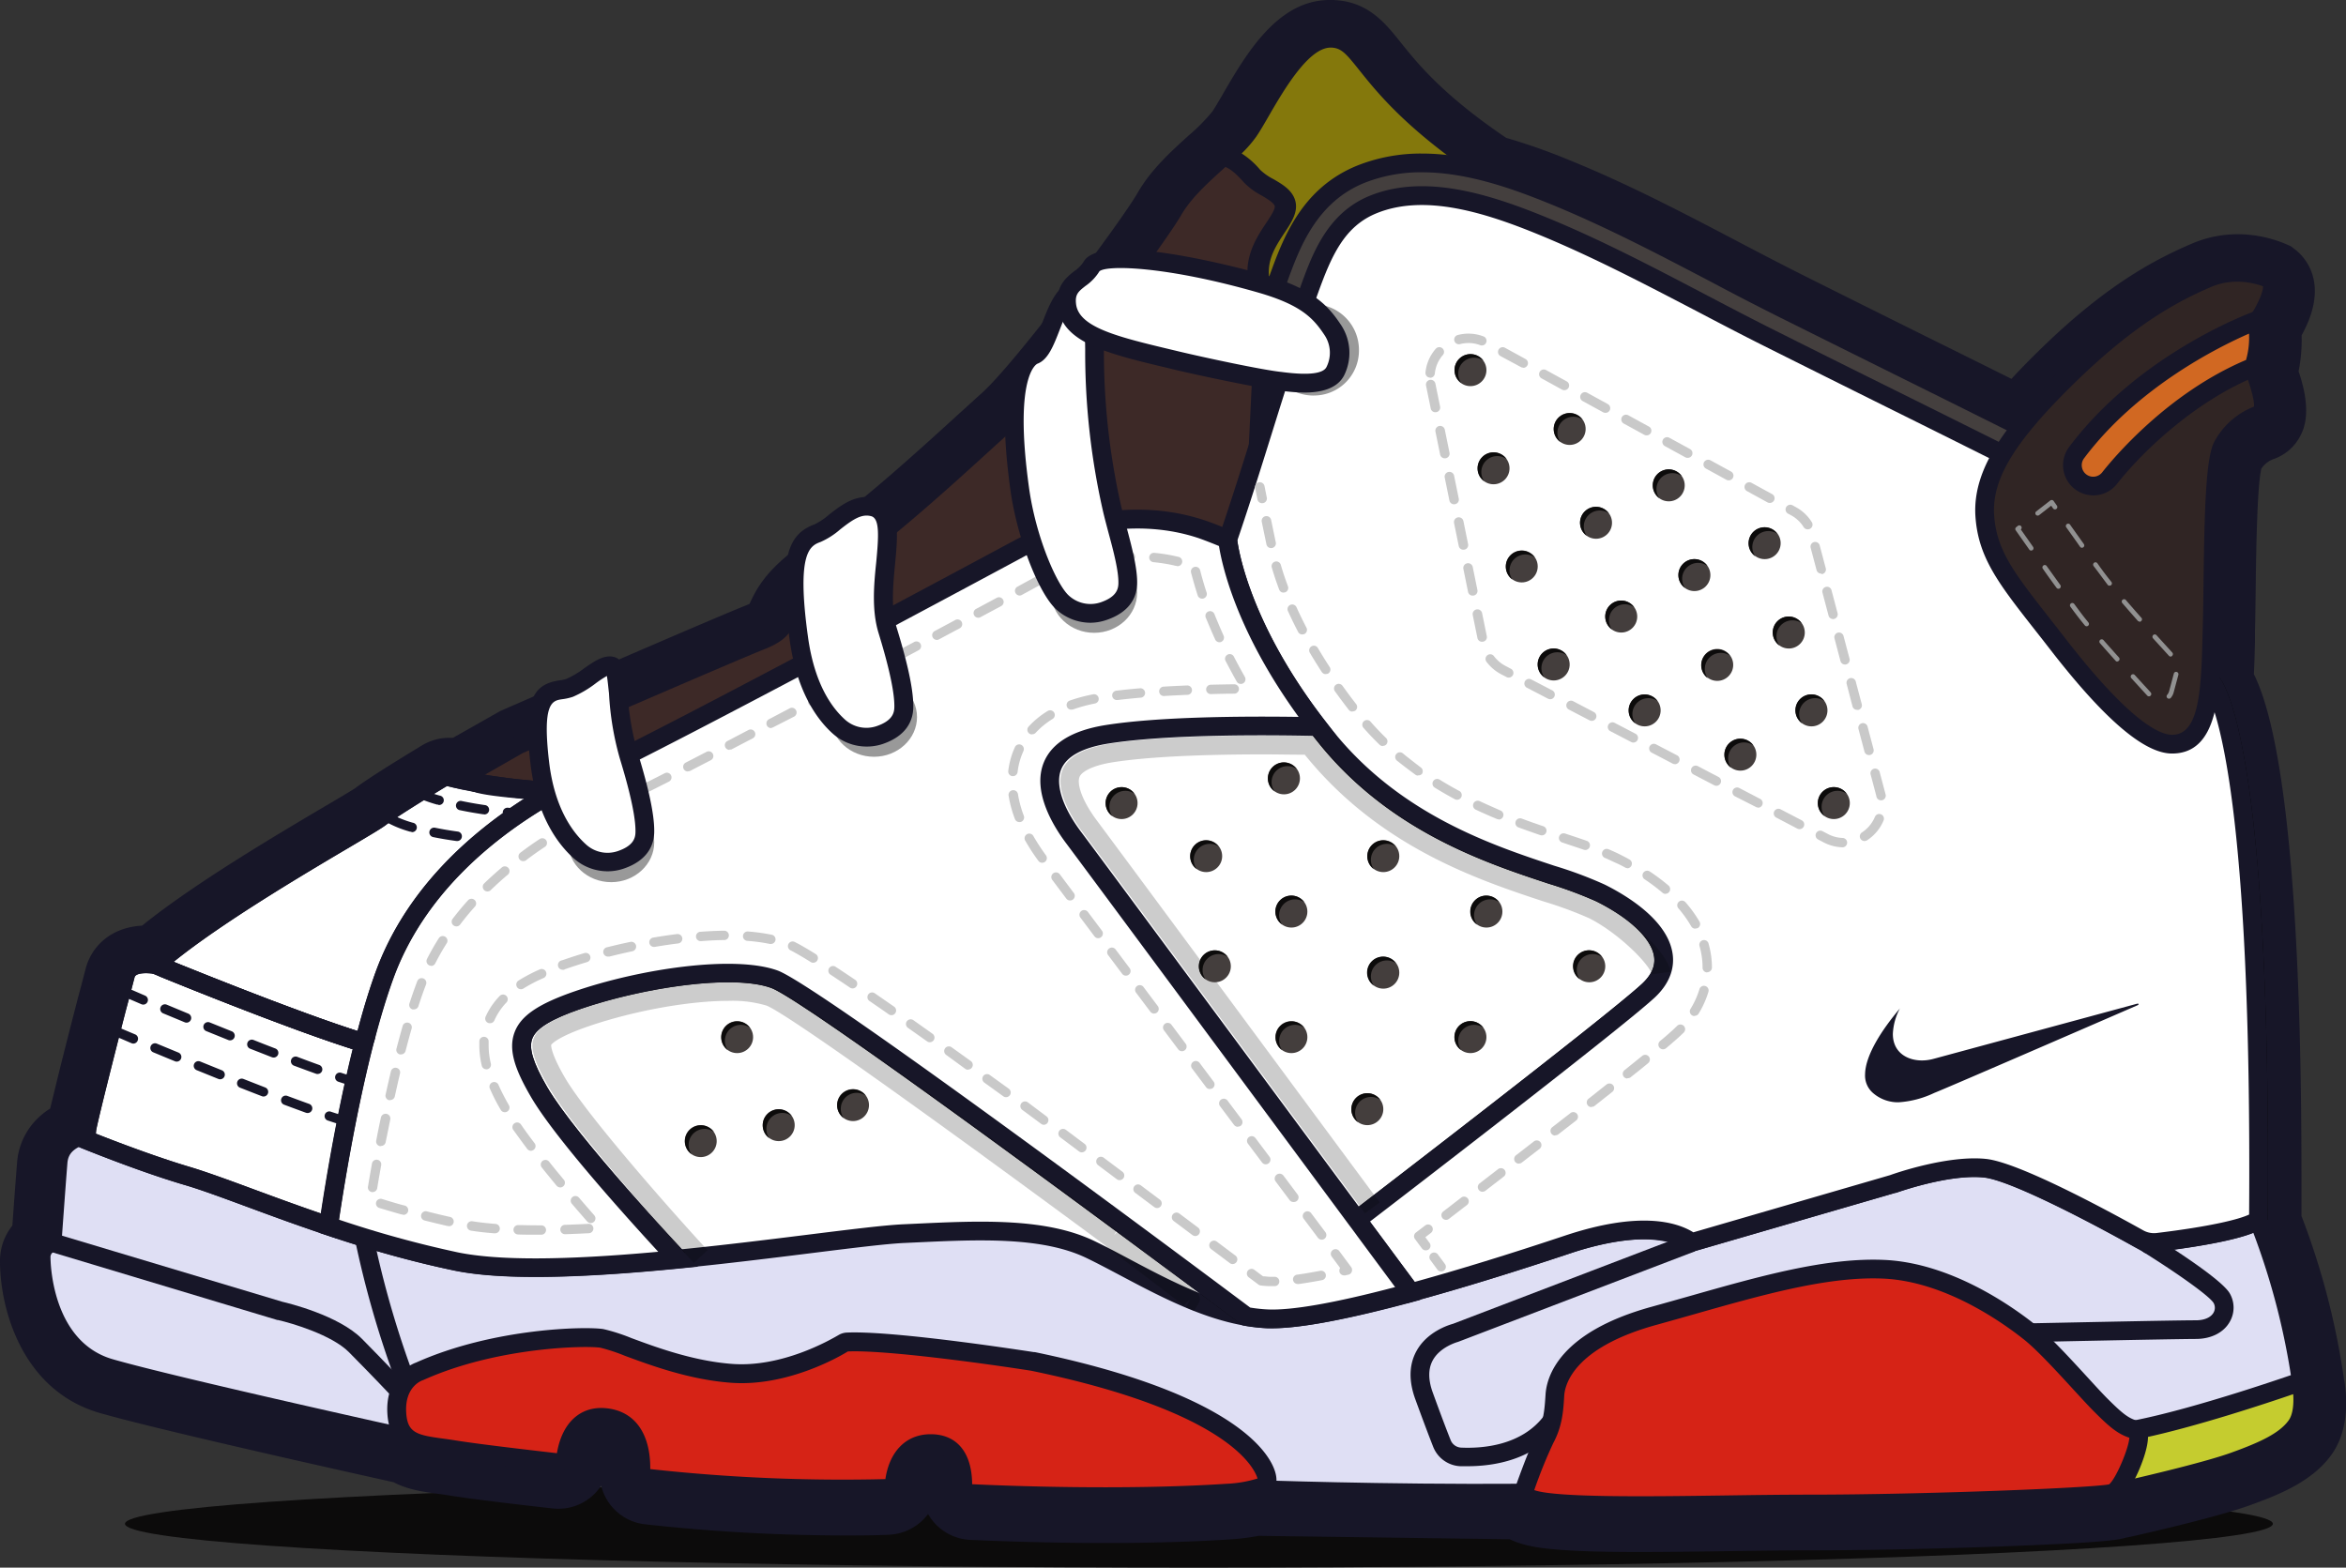 <svg xmlns="http://www.w3.org/2000/svg" viewBox="0 0 500.79 334.65"><rect x="0" y="0" width="500.79" height="334.65" fill="#333333" stroke="none"/><defs><style>.cls-1{fill:#0c0b0b;}.cls-17,.cls-2{fill:#171628;}.cls-3{fill:#fff;}.cls-4{fill:#dfdff4;}.cls-5{fill:#d62316;}.cls-6{fill:#c5cc2f;}.cls-7{fill:#84780c;}.cls-8{fill:#443f3e;}.cls-9{fill:#3d2927;}.cls-10{fill:#c9c9c9;}.cls-11{opacity:0.2;}.cls-12{fill:#302524;}.cls-13{fill:#999;}.cls-14{fill:#d16822;}.cls-15{fill:#919191;}.cls-16{fill:#443e3d;}.cls-17{fill-rule:evenodd;}</style></defs><g id="图层_2" data-name="图层 2"><g id="图层_2-2" data-name="图层 2"><ellipse class="cls-1" cx="255.93" cy="325.29" rx="229.25" ry="9.36"/><path class="cls-2" d="M284.55,9c7.27.42,5.8,10.46,33.17,28.68a115.69,115.69,0,0,1,14.12,4.89c11.86,4.84,23.33,10.85,34.43,16.67,4.78,2.51,9.72,5.1,14.57,7.53q13.19,6.6,26.41,13.16L430.6,91.55l1,.51A124.38,124.38,0,0,1,442,80.9c13.34-13,22.84-17.76,29.5-20.62A16,16,0,0,1,477.78,59a17.81,17.81,0,0,1,6.67,1.27c2.54,1.91-2.18,8.89-2.18,8.89.49,8.56-1.15,10.15-1.15,10.15s4.08,9.51,1.16,10.15a14.37,14.37,0,0,0-7.66,6.66c-2.22,4.12-1.9,26.64-2.22,38.37-.1,3.88-.14,7.95-.45,11.66.34.46.6.84.77,1.13,3.23,5.66,9.55,27.53,9.55,103,0,3.53,0,7.17,0,10.94a149.58,149.58,0,0,1,9.2,34.52s1.27,6.27-1.11,9.52-6.9,5.31-13.32,7.61c-6.08,2.18-19.58,5.3-24.23,6.35-.32.07-1.38.28-1.62.36-2.33.85-39.75,2.33-64.92,2.33-11.49,0-25,.35-36.32.35-13.5,0-24-.5-24.57-2.68l-57.13-.78h-.39a37.7,37.7,0,0,1-5.71.79c-8.62.57-17.79.76-26.17.76-13,0-24.16-.46-28.42-.66a1.91,1.91,0,0,1-1.82-1.88c0-3.09-.69-8.79-6.81-8.79-5.82,0-7.31,5.26-7.69,8a1.9,1.9,0,0,1-1.83,1.61c-3.18.1-6.34.15-9.43.15a388.18,388.18,0,0,1-41.24-2.32,1.91,1.91,0,0,1-1.69-1.93c0-3.67-.78-10.45-7.69-11.07a7.57,7.57,0,0,0-.81,0c-5.43,0-7,5.24-7.46,8.08a1.9,1.9,0,0,1-1.86,1.58H119c-4.64-.52-16.56-1.9-21.78-2.74-4-.65-7.58-.75-9.81-2.39C83.27,307,37.14,296.83,23.8,293,9.85,289,9,271.84,9,269.31a3.3,3.3,0,0,1,2.33-3.18s.84-11.84,1.27-17.12a5.68,5.68,0,0,1,1.61-3.66,9.18,9.18,0,0,1,2.69-1.8c1-.51,1.83-.83,1.83-1.31,0-1.27,6.45-26.33,6.66-27.07s1.59-6,1.59-6c.44-2.1,2.68-2.51,4.39-2.51a11.76,11.76,0,0,1,2.05.18c13.64-12,45-29.18,47.9-31.4,2.47-1.92,11.15-7.19,13.41-8.55a2.24,2.24,0,0,1,1.18-.33h3.17l11.74-6.66s43.45-18.93,51.91-22.31,1.69-5.92,14.8-14.8,30-25,38.06-32.14,31-38.06,35-44.83S262.78,34,266.25,28.88,276.3,9,283.78,9h.77m.26-9h-1C272.68,0,265.94,11.65,261,20.15c-.86,1.48-1.67,2.88-2.2,3.65A40,40,0,0,1,253.65,29c-3.73,3.4-8,7.25-10.86,12.26-3.74,6.44-26.09,36.29-33.2,42.64l-4.94,4.48c-8.7,7.94-21.85,19.93-32.17,26.92-8.39,5.68-10.77,9.84-12.48,13.62v0l-.6.25c-8.49,3.39-50.39,21.64-52.16,22.42l-.44.19-.41.23-9.68,5.49h-.79a11.29,11.29,0,0,0-5.83,1.62c-2.59,1.56-11.17,6.77-14.19,9.08-.77.53-3.9,2.38-6.66,4-10.67,6.31-27.91,16.51-38.91,25.4-7.35.42-11.07,5.14-12.08,9.33-.65,2.51-1.39,5.3-1.51,5.72-.16.59-1.92,7.4-3.48,13.6-1.23,4.91-2,8.17-2.55,10.39a16.43,16.43,0,0,0-2.94,2.37,14.73,14.73,0,0,0-4.13,9.23c-.28,3.41-.72,9.44-1,13.39A12,12,0,0,0,0,269.31c0,9.73,4.49,27.48,21.31,32.33C33,305,68.32,312.93,84,316.41c3.09,1.62,6.41,2.06,9.4,2.47.78.1,1.58.21,2.36.34,6.15,1,20.53,2.61,22.2,2.79a10.31,10.31,0,0,0,1.24.07,10.87,10.87,0,0,0,9.13-4.94,10.86,10.86,0,0,0,9.38,8.26,392.11,392.11,0,0,0,42.24,2.38c3.31,0,6.58,0,9.72-.15a11,11,0,0,0,8.44-4.43,10.9,10.9,0,0,0,9,5.52c4.28.2,15.61.67,28.86.67,9.92,0,18.91-.26,26.72-.78a49,49,0,0,0,6-.75l53.59.73c3.24,1.58,7.08,1.93,9.67,2.16,4.21.39,9.91.56,18,.56,5.72,0,12-.09,18.18-.17s12.44-.18,18.14-.18c11.56,0,27-.32,41.36-.85,20.79-.78,24.5-1.34,26.09-1.84l.56-.11.45-.1h.06c5.46-1.23,18.85-4.35,25.29-6.66,6.62-2.37,13.44-5.16,17.54-10.76,4.22-5.76,3.24-13.59,2.73-16.32a160.49,160.49,0,0,0-9.07-34.76c0-2.88,0-5.92,0-9.22,0-56.4-3.51-93.1-10.15-106.41.12-2.34.17-4.7.23-7,0-.73,0-1.46,0-2.18.07-2.62.11-5.75.15-9.06.09-7.16.28-21.83,1.21-25.64a5.25,5.25,0,0,1,2.47-2,10.19,10.19,0,0,0,5.85-5c.68-1.33,2.61-5.08-.37-13.78a34.64,34.64,0,0,0,.65-7.68c.4-.74.82-1.58,1.21-2.47,4.22-9.73-1-14.66-2.71-15.94l-.8-.61-.92-.41A26.73,26.73,0,0,0,477.78,50a24.81,24.81,0,0,0-9.87,2c-8.14,3.49-18.33,8.89-32.24,22.44q-3.5,3.4-6.29,6.44-9.08-4.53-18.13-9c-8.65-4.3-17.6-8.75-26.38-13.15-4.94-2.47-10.19-5.23-14.42-7.45-11.27-5.91-22.92-12-35.21-17a128.59,128.59,0,0,0-13.72-4.85c-13.73-9.31-19-16-22.54-20.4-3.2-4-6.81-8.57-13.91-9l-.26,0Z"/><path class="cls-3" d="M491.43,295.79a149.58,149.58,0,0,0-9.2-34.52c0-3.77,0-7.41,0-10.94,0-75.51-6.32-97.38-9.55-103-.17-.29-.43-.67-.77-1.13.31-3.71.35-7.78.45-11.66.32-11.73,0-34.25,2.22-38.37a14.37,14.37,0,0,1,7.66-6.66c2.92-.64-1.16-10.15-1.16-10.15s1.64-1.59,1.15-10.15c0,0,4.72-7,2.18-8.89a17.56,17.56,0,0,0-13,0c-6.66,2.86-16.16,7.62-29.5,20.62a124.38,124.38,0,0,0-10.34,11.16l-1-.51L407.25,79.93Q394,73.36,380.84,66.77c-4.85-2.43-9.79-5-14.57-7.53-11.1-5.82-22.57-11.83-34.43-16.67a115.69,115.69,0,0,0-14.12-4.89C290.35,19.46,291.82,9.42,284.55,9h-.45c-7.61-.43-14.38,14.8-17.85,19.87S254.5,39,250.57,45.8s-26.94,37.64-35,44.83-25,23.26-38.06,32.14-6.34,11.42-14.8,14.8-51.91,22.31-51.91,22.31l-11.74,6.66H95.91a2.24,2.24,0,0,0-1.18.33c-2.26,1.36-10.94,6.63-13.41,8.55-2.86,2.22-34.26,19.35-47.9,31.4,0,0-5.7-1.16-6.44,2.33,0,0-1.38,5.28-1.59,6s-6.66,25.8-6.66,27.07c0,.48-.81.8-1.83,1.31a9.18,9.18,0,0,0-2.69,1.8A5.68,5.68,0,0,0,12.6,249c-.43,5.28-1.27,17.12-1.27,17.12A3.3,3.3,0,0,0,9,269.31C9,271.84,9.85,289,23.8,293c13.34,3.84,59.47,14,63.57,14.95,2.23,1.64,5.78,1.74,9.81,2.39,5.22.84,17.14,2.22,21.78,2.74a1.89,1.89,0,0,0,2.09-1.57c.47-3,2.19-8.59,8.27-8,6.91.62,7.73,7.4,7.69,11.07a1.91,1.91,0,0,0,1.69,1.93,376.74,376.74,0,0,0,50.67,2.17A1.9,1.9,0,0,0,191.2,317c.38-2.7,1.87-8,7.69-8,6.12,0,6.8,5.7,6.81,8.79a1.91,1.91,0,0,0,1.82,1.88c7,.33,32.57,1.35,54.59-.1a37.7,37.7,0,0,0,5.71-.79h.39l57.13.78c1.05,4,35.73,2.33,60.89,2.33s62.59-1.48,64.92-2.33c.24-.08,1.3-.29,1.62-.36,4.65-1,18.15-4.17,24.23-6.35,6.42-2.3,10.94-4.36,13.32-7.61S491.43,295.79,491.43,295.79Z"/><path class="cls-4" d="M491.43,294.91a152.73,152.73,0,0,0-8.64-33.14,1.28,1.28,0,0,0-1.76-.67c-5,2.34-19.47,4-22.08,4.31a1.25,1.25,0,0,1-.76-.15c-3.17-1.8-26.83-15.08-34.32-15.87-7.79-.82-18.94,3.12-19.63,3.36l-.08,0-42.88,12.47h0c-4-3-12.48-4.23-26.43.42s-50.53,16.5-64.14,15.86a35.38,35.38,0,0,1-4.46-.5c-12.08-2.07-23.9-9.78-33.32-14.3-10.57-5.07-25.58-4-39.75-3.38-7.59.34-27.6,3.4-48.23,5.43-17.9,1.77-36.25,2.75-47.35.49-6.72-1.37-13.37-3.17-19.69-5.11-16.13-5-30.09-10.87-37.61-13.08-9.21-2.7-20.32-7.17-22.86-8.2a1.26,1.26,0,0,0-1.09.06,6.16,6.16,0,0,0-3.75,5.18c-.35,4.48-1,13.66-1.21,16.36a1.26,1.26,0,0,1-.65,1A3.18,3.18,0,0,0,9,268.42c0,2.54.84,19.67,14.8,23.68,13.3,3.83,59.26,14,63.54,14.95h0c2.23,1.65,5.79,1.74,9.82,2.39,5.47.88,18.26,2.35,22.38,2.81a1.28,1.28,0,0,0,1.41-1.12c.36-2.78,1.89-9.14,8.35-8.56,7.27.65,7.81,8.11,7.68,11.61a1.29,1.29,0,0,0,1.13,1.32,375.29,375.29,0,0,0,51.78,2.23,1.29,1.29,0,0,0,1.24-1.16c.28-2.51,1.59-8.39,7.74-8.39,6.51,0,6.87,6.43,6.81,9.33a1.27,1.27,0,0,0,1.21,1.3c6,.29,32.49,1.42,55.2-.06a39.35,39.35,0,0,0,5.56-.77,1.73,1.73,0,0,1,.32,0c2.24.08,27.72,1,56.77.8a1.13,1.13,0,0,1,.82.41c3.29,3.49,36.39,1.91,60.66,1.91,25.16,0,62.59-1.48,64.91-2.32.24-.09,1.3-.29,1.62-.36,4.66-1.06,18.15-4.18,24.23-6.36,6.43-2.3,10.95-4.36,13.33-7.61S491.43,294.91,491.43,294.91Z"/><path class="cls-2" d="M87.05,309.07c-.5-.11-50.13-11.06-64-15.05C7,289.4,6.82,269.27,6.82,268.42A5.16,5.16,0,0,1,9.23,264c.22-3.1.85-11.73,1.19-16,.37-4.67,3.88-6.36,5.76-7.27l.5-.24c.93-4.92,6.54-26.5,6.6-26.71.17-.59,1.19-4.52,1.58-6,.79-3.74,4.88-4.28,7.77-3.95,10.33-8.87,29.53-20.23,39.95-26.4,3.58-2.11,6.66-3.94,7.33-4.46,2.53-2,11-7.14,13.6-8.68a4.25,4.25,0,0,1,2.22-.62h2.64l11.46-6.49c.44-.19,43.58-19,52-22.33,3.2-1.28,3.59-2.15,4.38-3.88,1.09-2.39,2.58-5.67,10-10.72,10.71-7.26,24.06-19.43,32.9-27.48,1.87-1.72,3.55-3.24,4.95-4.5,8-7.11,30.94-38.07,34.58-44.34,2.37-4.08,6.18-7.55,9.54-10.61a43.22,43.22,0,0,0,6.23-6.43c.67-1,1.51-2.43,2.47-4.1,4.17-7.2,9.84-17,17.14-16.65,4,.22,5.91,2.66,8.83,6.34,4,5.09,10.8,13.6,29.34,25.26l-2.13,3.39C301,29.08,293.93,20.23,289.73,15c-2.84-3.58-3.84-4.72-5.92-4.83-4.78-.3-10.22,9.07-13.46,14.65-1,1.74-1.87,3.24-2.63,4.36a45.49,45.49,0,0,1-6.84,7.13c-3.3,3-6.71,6.11-8.77,9.66-3.81,6.56-27,37.81-35.37,45.31-1.4,1.25-3.06,2.77-4.93,4.47-8.92,8.13-22.4,20.42-33.34,27.84-6.53,4.42-7.71,7-8.65,9.06-1.11,2.46-2.17,4.19-6.53,5.94-8.15,3.26-49.46,21.24-51.76,22.24l-12.11,6.87H95.73a.24.24,0,0,0-.15,0c-5.16,3.12-11.34,7-13.22,8.42-.82.64-3.09,2-7.74,4.75-10.56,6.24-30.21,17.87-40.06,26.57l-.74.66-1-.2c-1-.19-3.85-.37-4.09.78-.08.31-1.41,5.41-1.62,6.17-.38,1.35-6.31,24.5-6.59,26.6-.05,1.62-1.47,2.3-2.62,2.86-2,.93-3.34,1.77-3.51,4-.42,5.22-1.26,17-1.27,17.11L13,266.8l-1.37.38a1.21,1.21,0,0,0-.85,1.24c0,.73.15,18,13.35,21.76,13.74,3.95,63.24,14.87,63.74,15ZM20.54,241.35v0Zm-4-.3a2.53,2.53,0,0,0,0,.3A2.13,2.13,0,0,1,16.57,241.05Z"/><path class="cls-5" d="M89.59,292.74s-5.28,1.69-4.86,8.88,5.71,6.76,12.26,7.82c5.22.84,17.14,2.22,21.79,2.75a1.89,1.89,0,0,0,2.08-1.58c.48-3,2.19-8.59,8.27-8,6.91.62,7.74,7.4,7.7,11.07a1.9,1.9,0,0,0,1.68,1.93,378.22,378.22,0,0,0,50.68,2.18,1.9,1.9,0,0,0,1.82-1.62c.38-2.7,1.88-8,7.69-8,6.13,0,6.81,5.7,6.82,8.79a1.89,1.89,0,0,0,1.81,1.88c7,.33,32.58,1.35,54.6-.1,0,0,7.4-.42,8.46-2.11s-3-16.27-49.86-26l-.1,0c-1.31-.2-29.48-4.59-39.53-4.14a1.87,1.87,0,0,0-.89.28c-2.17,1.31-12.7,7.26-23.86,6.41-12.53-1-23.79-6.82-27.6-7.46S105.35,285.65,89.59,292.74Z"/><path class="cls-2" d="M235.82,321.5c-13,0-24.15-.46-28.58-.66a3.89,3.89,0,0,1-3.72-3.88c0-6.79-3.51-6.79-4.82-6.79-4,0-5.31,3.39-5.71,6.24a3.88,3.88,0,0,1-3.74,3.33,377.73,377.73,0,0,1-51-2.18,3.9,3.9,0,0,1-3.46-3.94c.06-5.66-1.92-8.71-5.87-9.06-3.33-.3-5.4,1.84-6.12,6.37a3.9,3.9,0,0,1-4.29,3.24c-4.84-.55-16.67-1.92-21.87-2.76-.88-.14-1.74-.25-2.56-.36-5.37-.72-10.93-1.46-11.39-9.32-.4-6.79,3.77-10,6.13-10.86,16.61-7.44,36.44-7.74,40-7.14a39.89,39.89,0,0,1,6,1.93c5.23,1.94,13.13,4.87,21.44,5.5,10.59.8,20.74-5,22.67-6.12a3.81,3.81,0,0,1,1.83-.57c10.32-.45,38.74,4,39.94,4.17l.2,0c40,8.31,49,20,50.95,24.61.77,1.81.84,3.37.19,4.41-1.33,2.12-6.19,2.83-10,3.05C253.4,321.31,244.22,321.5,235.82,321.5Zm-28.3-4.66c7.35.35,32.54,1.33,54.28-.09a26,26,0,0,0,6.64-1.13c-.68-2.27-6.29-14.31-48.31-23-10.07-1.58-31.22-4.47-39.15-4.12-2,1.26-13.18,7.59-25,6.68-8.87-.67-17.09-3.72-22.53-5.73a39.49,39.49,0,0,0-5.25-1.74c-2.89-.49-22-.23-37.81,6.88l-.19.07c-.42.15-3.81,1.53-3.49,6.87.25,4.34,2.23,4.82,7.92,5.58.86.12,1.75.24,2.66.39,5.09.82,16.72,2.16,21.59,2.72,1.09-6.51,5-10.09,10.41-9.61,6.11.54,9.58,5.29,9.52,13A375.45,375.45,0,0,0,189,315.75c.89-6,4.49-9.58,9.66-9.58C204.26,306.17,207.47,310.06,207.52,316.84Z"/><path class="cls-6" d="M491.25,294.9s-21.52,7.62-35.42,10.31l-4.3,12a.91.91,0,0,0,1.05,1.2c4.66-1.05,18.16-4.17,24.24-6.35,6.42-2.3,10.94-4.36,13.32-7.61S491.25,294.9,491.25,294.9Z"/><path class="cls-2" d="M452.38,320.4a2.9,2.9,0,0,1-2.73-3.89l4.68-13.05,1.12-.21c13.59-2.64,34.92-10.16,35.13-10.23l2.17-.77.46,2.26c.15.73,1.36,7.24-1.46,11.09-2.66,3.63-7.24,5.8-14.26,8.31-6.08,2.18-19.13,5.22-24.47,6.42A2.73,2.73,0,0,1,452.38,320.4ZM457.33,307l-3.25,9c5.48-1.26,16.77-3.95,22.06-5.84,6.13-2.2,10.34-4.12,12.38-6.91,1-1.35,1.13-3.75,1-5.63C483.75,299.6,468.57,304.64,457.33,307Z"/><path class="cls-5" d="M325.15,318.74s3-8.45,4.65-11.63,1.91-5.92,2.12-9.3,2.75-11.84,21.14-16.92S388,270.32,402.12,271s27.07,10.15,31.3,13.53,11.84,12.26,15,15.43,4.86,4.66,7.4,5.29-2.54,12.69-4.86,13.53-39.76,2.33-64.92,2.33S326.21,322.76,325.15,318.74Z"/><path class="cls-2" d="M350.83,323.39c-22.82,0-26.82-1.14-27.61-4.14l-.16-.59.2-.58c.13-.35,3-8.64,4.78-11.91,1.46-2.73,1.66-5,1.88-8.48.24-3.82,2.92-13.29,22.61-18.72,2.75-.76,5.45-1.53,8.12-2.28,15-4.26,29.18-8.28,41.56-7.73,14.34.64,27.47,10,32.46,14,3,2.38,7.42,7.23,11,11.12,1.7,1.86,3.17,3.46,4.17,4.46,3.15,3.14,4.52,4.27,6.47,4.76a3,3,0,0,1,2.21,3.09c.13,2.69-1.63,6.82-2.17,8-1.64,3.6-3.22,5.7-4.7,6.24-3,1.11-42.88,2.45-65.6,2.45-5.75,0-12.11.09-18.26.18C361.22,323.34,355.61,323.39,350.83,323.39Zm-23.32-5.29c4.61,1.65,25.05,1.36,40.22,1.15,6.16-.09,12.54-.18,18.32-.18,24.86,0,60.6-1.45,64.17-2.2,1.44-1.16,4.2-7.65,4.32-9.95-2.59-.85-4.46-2.51-7.52-5.58-1.07-1.06-2.56-2.69-4.3-4.58-3.48-3.8-7.82-8.52-10.55-10.71-4.68-3.74-17-12.51-30.14-13.1-11.73-.53-25.6,3.41-40.29,7.58-2.67.76-5.39,1.53-8.14,2.29-17.7,4.88-19.54,12.8-19.69,15.11-.2,3.34-.4,6.49-2.34,10.13A102.71,102.71,0,0,0,327.51,318.1Z"/><path class="cls-7" d="M321.58,39.42V85.51l-53.65,33.31,2.61-54.34c-5.94-11.11,5.24-16.82,4-21.1-.76-2.54-5.06-3.49-7.07-5.82a11.87,11.87,0,0,0-4.68-3.7.83.83,0,0,1-.29-1.38,29.91,29.91,0,0,0,4-4.48C270,22.92,276.75,7.7,284.36,8.12S290,19.54,321.58,39.42Z"/><path class="cls-2" d="M265.75,122.52l2.77-57.6c-4-7.93-.22-13.58,2.27-17.33.89-1.34,2-3,1.81-3.64s-1.59-1.5-2.8-2.21a14.56,14.56,0,0,1-3.87-2.88,10.11,10.11,0,0,0-3.83-3.12,2.82,2.82,0,0,1-1-4.72,26.65,26.65,0,0,0,3.76-4.16c.68-1,1.52-2.43,2.49-4.1,4.16-7.19,9.82-17,17.12-16.64,4,.22,5.91,2.66,8.84,6.34,4,5.09,10.8,13.6,29.34,25.26l.93.59V86.62Zm-.7-89.76A17.3,17.3,0,0,1,269,36.25a12,12,0,0,0,2.86,2c1.85,1.08,3.95,2.3,4.61,4.51.72,2.43-.75,4.65-2.31,7-2.37,3.58-5.07,7.64-1.81,13.73l.26.49-2.46,51.09,49.47-30.72V40.52C301.17,28.79,294.31,20.15,290.18,15c-2.85-3.58-3.84-4.72-5.93-4.84h-.2c-4.75,0-10.05,9.15-13.24,14.65-1,1.74-1.88,3.25-2.65,4.37A25.73,25.73,0,0,1,265.05,32.76Z"/><path class="cls-2" d="M489.27,295.18a151.94,151.94,0,0,0-8.26-32c-6.11,2.44-19.46,3.95-22.43,4.27l-.64.06-.56-.32c-7.31-4.17-27.65-15.16-33.9-15.81-7.48-.79-18.66,3.23-18.77,3.27l-.13,0-43.87,12.75-.8-.58c-1.64-1.21-8.27-4.74-24.61.71-22.8,7.59-52.54,16.53-64.87,16-11-.52-21.73-6.19-31.17-11.2-2.61-1.38-5.07-2.69-7.38-3.8-9.48-4.55-23.07-3.92-36.21-3.31l-2.59.12c-3.82.17-10.87,1.05-19.79,2.16-23.35,2.91-58.64,7.31-76.27,3.72-16.64-3.38-32.81-9.35-44.61-13.72-5.2-1.91-9.68-3.57-12.86-4.5-10.45-3.06-23.47-8.44-23.6-8.49l1.53-3.7c.13.05,13,5.35,23.19,8.35,3.32,1,7.86,2.65,13.12,4.59,11.69,4.32,27.69,10.23,44,13.55,17,3.46,51.89-.89,75-3.77,9-1.12,16.12-2,20.1-2.18l2.59-.12c13.63-.64,27.74-1.29,38.12,3.69,2.39,1.15,4.88,2.47,7.53,3.88,9.06,4.81,19.34,10.26,29.47,10.73,9.15.45,31.66-5.17,63.42-15.76,15.71-5.23,23.71-3,27.41-.7l42-12.2c1.06-.38,12.33-4.33,20.49-3.47,7.81.82,30.32,13.4,34.9,16,8.09-.89,19.88-2.83,22-4.56l2.06-1.7,1.05,2.46a150.43,150.43,0,0,1,9.34,35Z"/><path d="M264.87,282.63c-25.49-19.1-93.2-69.23-100.25-71.75-8.36-3-27.55,0-40.54,4.45-6.41,2.2-9.64,4.18-10.47,6.4-.76,2.05.19,5.14,3.19,10.32,6.16,10.62,29.19,35.11,29.42,35.36l-2.91,2.74c-1-1-23.58-25.08-30-36.09-3.14-5.42-4.93-9.83-3.47-13.73,1.32-3.54,5.06-6.08,12.9-8.78,13.93-4.79,33.9-7.75,43.2-4.43,9.06,3.23,97.53,69.49,101.3,72.31Z"/><path d="M290.87,262l-2.43-3.17c.54-.42,54.12-41.48,62-48.73,2.07-1.91,2.94-3.83,2.65-5.87-.53-3.8-5.15-8.21-12.34-11.81a87.36,87.36,0,0,0-10.16-3.77c-13.52-4.46-33.95-11.22-49.07-30-19.62-24.3-21.36-42.54-21.43-43.31l0-.41.13-.4c2.64-7.7,5.11-15.62,7.5-23.27,3.08-9.86,6.27-20.06,9.86-29.95,2.56-7.06,5.75-15.86,14.93-19.53,11.65-4.67,25.39-.33,37.29,4.52,11.62,4.74,23,10.69,33.93,16.44,4.82,2.53,9.8,5.14,14.71,7.6q13.09,6.56,26.2,13.05l23.57,11.74.31.15.24.25c4.3,4.48,42.13,43.91,45.54,49.88,3.16,5.52,10.44,27.79,9.78,115l-4,0c.67-88.64-6.91-108.88-9.25-113-2.66-4.65-32.95-36.58-44.72-48.84Q414.47,92.76,402.83,87q-13.11-6.51-26.21-13.06c-4.94-2.47-9.94-5.09-14.78-7.63C351,60.58,339.7,54.68,328.26,50c-11.16-4.56-24-8.65-34.3-4.52-7,2.79-9.74,9.15-12.65,17.19-3.56,9.8-6.73,20-9.8,29.77-2.35,7.54-4.79,15.33-7.39,22.94.37,2.71,3.27,19.39,20.51,40.75C299,174,318.77,180.51,331.85,184.83a87.65,87.65,0,0,1,10.69,4c5,2.5,13.51,7.75,14.51,14.83.33,2.33-.08,5.85-3.9,9.37C345.14,220.39,293.09,260.28,290.87,262Z"/><path class="cls-8" d="M255.46,112.92c2.61-7.62,5.07-15.49,7.45-23.1,3.1-9.93,6.31-20.19,9.94-30.2,2.74-7.58,6.5-18,17.76-22.47a34.68,34.68,0,0,1,12.94-2.37c9.87,0,19.75,3.49,28.11,6.91,11.86,4.83,23.33,10.84,34.42,16.66,4.78,2.51,9.72,5.1,14.57,7.53q13.2,6.6,26.42,13.16,11.67,5.8,23.35,11.63l1.08.54.83.87v7.2"/><path class="cls-2" d="M257.36,113.57l-3.79-1.3c2.59-7.56,5-15.38,7.4-22.94l0-.11c3.12-10,6.33-20.25,10-30.28,2.87-7.94,6.8-18.81,18.9-23.65a36.74,36.74,0,0,1,13.68-2.51c10.21,0,20.32,3.57,28.87,7C344.36,44.7,355.88,50.74,367,56.58c4.77,2.5,9.7,5.09,14.54,7.51q13.18,6.6,26.41,13.16l.46.23q11.44,5.68,22.89,11.4l1.39.69,1.63,1.7v8h-4l0-6.44-.77-.39q-11.43-5.72-22.88-11.39l-.46-.23Q393,74.26,379.76,67.67c-4.87-2.44-9.82-5-14.6-7.55-11.06-5.79-22.48-11.78-34.25-16.58-8.19-3.34-17.84-6.76-27.36-6.76A32.72,32.72,0,0,0,291.36,39c-10.44,4.18-14,14.08-16.63,21.3-3.61,10-6.8,20.16-9.89,30.05l0,.17C262.41,98.11,260,106,257.36,113.57Z"/><path class="cls-9" d="M270.09,64.48l-2.61,54.35-91.33,58.11L118.38,169c-15.38-.95-16.67-1.92-16.67-1.92L99,165.66,110.71,159s43.45-18.92,51.91-22.3,1.69-5.92,14.8-14.81,30-24.95,38.06-32.14,31.05-38.06,35-44.82c2.48-4.28,6.7-7.88,10.35-11.23,0,0,1.91-1.08,6.18,3.87,2,2.33,6.31,3.28,7.07,5.82C275.33,47.66,264.15,53.37,270.09,64.48Z"/><path class="cls-2" d="M176.6,179l-58.42-8c-14.28-.89-16.81-1.78-17.49-2.18l-5.87-3.13,15.09-8.56c.44-.19,43.58-19,52-22.32,3.2-1.28,3.59-2.15,4.38-3.88,1.09-2.39,2.57-5.67,10-10.73,10.73-7.27,24.11-19.47,33-27.54,1.85-1.69,3.5-3.19,4.89-4.43,7.93-7.1,30.93-38.06,34.58-44.34,2.37-4.09,6.19-7.57,9.56-10.63l1.34-1.22.2-.12c1-.56,3.85-1.28,8.67,4.31a12,12,0,0,0,2.86,2c1.86,1.08,3.95,2.3,4.62,4.51.72,2.43-.75,4.65-2.31,7-2.38,3.58-5.07,7.64-1.82,13.73l.26.49L269.43,120ZM103.29,165.5c1.41.3,5.29.92,15.21,1.53h.15l57,7.82,89.84-57.16,2.54-52.78c-4-7.93-.23-13.58,2.27-17.33.89-1.34,2-3,1.8-3.64s-1.58-1.5-2.79-2.21a14.56,14.56,0,0,1-3.87-2.88c-2.08-2.4-3.34-3-3.85-3.21l-.65.59c-3.31,3-6.73,6.12-8.79,9.68-3.82,6.57-27,37.82-35.38,45.31-1.37,1.23-3,2.72-4.85,4.4-8.94,8.15-22.44,20.47-33.42,27.9-6.53,4.43-7.7,7-8.64,9.07-1.12,2.46-2.17,4.19-6.54,5.94-8.14,3.26-49.45,21.23-51.75,22.24Z"/><path class="cls-3" d="M482.05,260.39c-2.86,2.35-16.13,4.16-21.46,4.81a6.81,6.81,0,0,1-4.12-.81c-6.22-3.47-26-14.29-32.78-15-8-.84-19.66,3.38-19.66,3.38L361.1,265.25c-4-3-12.47-4.23-26.43.42-7.22,2.41-20.49,6.74-33.5,10.27,0,0-4.62-6.23-11.51-15.55,0,0,54.1-41.45,62.14-48.85s.42-15.65-10.15-20.93-39.12-9.1-58.58-33.2q-.93-1.16-1.8-2.28c-17.75-23-19.18-39.94-19.18-39.94,6-17.64,11-35.66,17.34-53.18,2.74-7.57,5.72-15.13,13.79-18.36,11.39-4.56,25.09.15,35.8,4.52,16.63,6.78,32.45,15.93,48.5,24,16.57,8.3,33.19,16.5,49.77,24.79,0,0,41.86,43.56,45.25,49.48S482.69,176,482.05,260.39Z"/><path class="cls-2" d="M300.37,278.22l-.81-1.09s-4.62-6.23-11.51-15.56L286.88,260l1.56-1.19c.54-.42,54.12-41.48,62-48.73,2.07-1.91,2.94-3.83,2.65-5.87-.54-3.8-5.15-8.21-12.34-11.8a86,86,0,0,0-10.16-3.78c-13.52-4.47-33.95-11.22-49.08-30q-.94-1.17-1.83-2.31c-17.9-23.16-19.53-40.28-19.59-41l0-.41.13-.4c2.64-7.69,5.11-15.59,7.49-23.23,3.09-9.88,6.28-20.08,9.87-30,2.55-7.06,5.74-15.85,14.92-19.53,11.66-4.67,25.4-.33,37.3,4.53,11.64,4.74,23,10.7,34,16.46,4.8,2.52,9.76,5.12,14.65,7.57q13.2,6.62,26.43,13.17,11.67,5.79,23.34,11.62l.31.15.24.25c4.3,4.48,42.13,43.91,45.54,49.87,3.16,5.54,10.44,27.82,9.78,115v.94l-.72.59c-3,2.45-13.87,4.21-22.49,5.26a8.76,8.76,0,0,1-5.33-1.05c-12.16-6.79-26.95-14.23-32-14.76-7.48-.79-18.66,3.23-18.77,3.27l-.13,0-43.87,12.75-.8-.58c-6.5-4.79-20.48-.67-24.61.7-12.57,4.2-23.88,7.67-33.61,10.31Zm-7.94-17.44L302,273.65c9.35-2.58,20.14-5.9,32.07-9.88,15.7-5.23,23.71-3,27.4-.7l42-12.21c1-.37,12.32-4.31,20.48-3.46,6.95.73,25.78,10.91,33.56,15.25a4.72,4.72,0,0,0,2.9.56c11.41-1.38,17.51-2.89,19.7-3.94.61-87.69-6.92-107.79-9.25-111.87-2.66-4.65-32.95-36.58-44.72-48.84q-11.49-5.75-23-11.46-13.23-6.57-26.44-13.18c-4.92-2.46-9.9-5.07-14.72-7.6C351,60.6,339.72,54.69,328.26,50c-11.16-4.56-24-8.66-34.3-4.52-7,2.79-9.75,9.16-12.65,17.19-3.56,9.82-6.74,20-9.81,29.81-2.35,7.53-4.78,15.3-7.37,22.9.35,2.62,3.05,18.23,18.72,38.5q.86,1.11,1.77,2.25C299,174,318.77,180.5,331.84,184.83a86.68,86.68,0,0,1,10.7,4c5,2.49,13.51,7.73,14.51,14.82.33,2.33-.08,5.84-3.9,9.37C345.81,219.76,301.53,253.8,292.43,260.78Z"/><path class="cls-10" d="M269.42,107.42a1,1,0,0,1-1-.81l-.49-2.45a1,1,0,0,1,2-.39l.49,2.45a1,1,0,0,1-.79,1.18Z"/><path class="cls-10" d="M308.69,260.41a1,1,0,0,1-.61-1.79l3.89-3a1,1,0,0,1,1.22,1.58l-3.89,3A1,1,0,0,1,308.69,260.41Zm7.78-6a1,1,0,0,1-.62-1.79l3.89-3a1,1,0,1,1,1.22,1.58l-3.88,3A1,1,0,0,1,316.47,254.4Zm7.76-6a1,1,0,0,1-.62-1.79l3.88-3a1,1,0,0,1,1.23,1.57l-3.88,3A.94.94,0,0,1,324.23,248.38Zm7.75-6a1,1,0,0,1-.62-1.79l3.87-3a1,1,0,0,1,1.4.16,1,1,0,0,1-.17,1.41l-3.86,3A1.05,1.05,0,0,1,332,242.34Zm7.73-6.07a1,1,0,0,1-.62-1.78l3.85-3.05a1,1,0,0,1,1.24,1.57l-3.85,3.05A1,1,0,0,1,339.71,236.27Zm7.69-6.11a1,1,0,0,1-.78-.37,1,1,0,0,1,.16-1.41l3.82-3.08a1,1,0,0,1,1.26,1.55c-1.18,1-2.46,2-3.83,3.09A1,1,0,0,1,347.4,230.16ZM355,224a1,1,0,0,1-.64-1.76c1.22-1,2.18-1.86,2.83-2.46L358,219a1,1,0,0,1,1.43,1.41l-.85.81c-.67.62-1.65,1.47-2.9,2.52A1,1,0,0,1,355,224Zm6.72-7.1a1,1,0,0,1-.53-.15,1,1,0,0,1-.32-1.38,17.78,17.78,0,0,0,1.9-4.21,1,1,0,1,1,1.92.57,19.72,19.72,0,0,1-2.12,4.7A1,1,0,0,1,361.74,216.85Zm2.72-9.31a1,1,0,0,1-1-1,16.14,16.14,0,0,0-.16-2.32,19.12,19.12,0,0,0-.47-2.25,1,1,0,1,1,1.92-.54,19.87,19.87,0,0,1,.53,2.5,18.79,18.79,0,0,1,.18,2.59A1,1,0,0,1,364.46,207.54Zm-2.56-9.34a1,1,0,0,1-.87-.51,24.34,24.34,0,0,0-2.73-3.83,1,1,0,0,1,.1-1.41,1,1,0,0,1,1.41.1,26.65,26.65,0,0,1,3,4.15,1,1,0,0,1-.38,1.37A1.12,1.12,0,0,1,361.9,198.2Zm-6.35-7.43a1,1,0,0,1-.64-.24,40.7,40.7,0,0,0-3.83-2.88,1,1,0,0,1-.27-1.39,1,1,0,0,1,1.38-.27,42,42,0,0,1,4,3,1,1,0,0,1-.65,1.76Zm-8.11-5.49a1,1,0,0,1-.48-.12c-.67-.37-1.33-.71-2-1s-1.49-.71-2.35-1.07a1,1,0,0,1-.54-1.31,1,1,0,0,1,1.31-.54c.9.38,1.71.75,2.47,1.13s1.35.69,2,1.06a1,1,0,0,1-.48,1.88Zm-9-3.88a1.26,1.26,0,0,1-.33-.05c-1.46-.51-3-1-4.63-1.56a1,1,0,1,1,.63-1.9c1.63.54,3.19,1.05,4.66,1.57a1,1,0,0,1-.33,1.94Zm-9.3-3.12a1.26,1.26,0,0,1-.33-.05q-2.26-.78-4.65-1.65a1,1,0,1,1,.7-1.88c1.56.58,3.1,1.12,4.6,1.63a1,1,0,0,1-.32,1.95Zm-9.2-3.42a1.09,1.09,0,0,1-.39-.08c-1.57-.65-3.09-1.32-4.53-2a1,1,0,0,1,.85-1.81c1.41.66,2.9,1.31,4.45,2a1,1,0,0,1-.38,1.93Zm-8.88-4.18a1,1,0,0,1-.48-.12c-1.47-.79-2.92-1.62-4.3-2.48a1,1,0,0,1-.32-1.38,1,1,0,0,1,1.37-.32c1.35.84,2.76,1.65,4.2,2.42a1,1,0,0,1-.47,1.88Zm-8.34-5.17a1,1,0,0,1-.58-.19c-1.35-1-2.67-2-3.93-3a1,1,0,0,1,1.28-1.54c1.22,1,2.51,2,3.82,3a1,1,0,0,1,.23,1.4A1,1,0,0,1,302.71,165.51Zm-7.52-6.29a1,1,0,0,1-.69-.29c-1.19-1.15-2.35-2.37-3.44-3.61a1,1,0,0,1,1.51-1.32c1.05,1.2,2.17,2.38,3.32,3.5a1,1,0,0,1,0,1.42A1,1,0,0,1,295.19,159.22Zm-6.48-7.36a1,1,0,0,1-.79-.38l-.22-.29c-.93-1.21-1.85-2.44-2.74-3.68a1,1,0,0,1,.23-1.39,1,1,0,0,1,1.4.23c.87,1.21,1.77,2.43,2.69,3.62l.22.28a1,1,0,0,1-.17,1.4A1,1,0,0,1,288.71,151.86Zm-5.7-8a1,1,0,0,1-.84-.45c-.91-1.4-1.79-2.81-2.61-4.21a1,1,0,0,1,1.72-1c.81,1.37,1.67,2.76,2.56,4.13a1,1,0,0,1-.29,1.39A1,1,0,0,1,283,143.88Zm-5-8.46a1,1,0,0,1-.89-.54c-.78-1.48-1.51-3-2.18-4.46a1,1,0,0,1,1.83-.82c.65,1.44,1.36,2.9,2.12,4.36a1,1,0,0,1-.42,1.35A1,1,0,0,1,278,135.42Zm-4-8.94a1,1,0,0,1-.94-.65c-.61-1.62-1.14-3.21-1.58-4.73a1,1,0,0,1,1.93-.55c.42,1.46.93,3,1.52,4.57a1,1,0,0,1-.58,1.29A.91.91,0,0,1,274,126.48ZM271.34,117a1,1,0,0,1-1-.8l-1-4.81a1,1,0,1,1,2-.4l1,4.82a1,1,0,0,1-.78,1.17A.68.68,0,0,1,271.34,117Z"/><path class="cls-10" d="M304.34,266.92a1,1,0,0,1-.8-.41l-1.49-2a1,1,0,0,1,.19-1.39l2-1.52a1,1,0,1,1,1.22,1.59l-1.2.92.9,1.22a1,1,0,0,1-.2,1.4A1,1,0,0,1,304.34,266.92Z"/><path class="cls-10" d="M307.64,271.43a1,1,0,0,1-.81-.41l-1.47-2a1,1,0,1,1,1.61-1.18l1.48,2a1,1,0,0,1-.81,1.59Z"/><path class="cls-3" d="M301.16,275.94c-12.15,3.3-24.07,5.9-30.64,5.59a35.38,35.38,0,0,1-4.46-.5s-91.89-68.85-100.77-72-28.34-.21-41.87,4.44-14.69,8.67-8.35,19.62,29.69,35.72,29.69,35.72c-17.9,1.77-36.25,2.75-47.35.49a236.71,236.71,0,0,1-27.26-7.55h0c.11-.77,4.72-33.8,11.93-53.55,7.3-20,25.06-34.26,43.46-42.82s92-48.21,92-48.21,19-10.79,39-4.13c1.65.55,3.51,1.29,5.55,2.19,0,0,1.43,17,19.18,39.94-10.21-.22-32-.4-44.92,1.64-17.34,2.75-12.9,14.38-7.19,22,4.2,5.6,41.25,55.62,60.5,81.62.57.76,1.12,1.51,1.65,2.23l2.72,3.67,4.34,5.87c.12.17.24.33.37.49l.52.7.09.13.78,1,.75,1a1,1,0,0,0,.08.11l.16.22,0,.05Z"/><path class="cls-2" d="M271.61,283.55c-.41,0-.8,0-1.18,0a38.32,38.32,0,0,1-4.71-.52l-.47-.09-.39-.28c-25.49-19.1-93.19-69.23-100.24-71.75-8.36-3-27.56,0-40.55,4.45-6.4,2.2-9.62,4.18-10.45,6.4-.77,2.05.18,5.14,3.18,10.32C123,242.67,146,267.16,146.22,267.4l2.79,3-4,.4c-22.74,2.24-38.42,2.4-47.95.46a238,238,0,0,1-27.49-7.62l-1.37-.45,0-1.74c.51-3.55,5-34.83,12-54,8.91-24.37,31.7-38,44.5-43.95,18.13-8.44,91.14-47.76,91.88-48.15s20-11.13,40.59-4.27c1.67.56,3.54,1.29,5.72,2.26l1.09.48.1,1.18c0,.16,1.65,16.75,18.77,38.88l2.56,3.32-4.19-.09c-11.28-.25-32.06-.36-44.57,1.61-5.59.89-9,2.75-10.13,5.54-1.28,3.15.27,8,4.23,13.29,4.52,6,45.21,61,60.51,81.63.49.65,1,1.3,1.43,1.93l.22.3,2.72,3.66L300,271c.12.16.21.29.31.41l.08.1c.16.23.32.44.48.64l.15.22.24.33.48.64.93,1.25.51.47v2.44l-1.47.4C287.79,281.64,277.68,283.55,271.61,283.55Zm-4.74-4.42a32.5,32.5,0,0,0,3.75.4c5.11.23,14.25-1.36,27.19-4.77l-.18-.24-.49-.66-.41-.55-4.32-5.83-2.72-3.67-.22-.31c-.46-.62-.93-1.27-1.42-1.91-21.27-28.73-56.49-76.28-60.5-81.62-2.83-3.79-7.22-11.06-4.74-17.19,1.7-4.18,6.14-6.87,13.22-8,11.4-1.8,29.33-1.91,41.18-1.74-13.32-18.34-16.33-32.36-17-36.48q-2.43-1-4.34-1.68c-18.91-6.3-37.21,3.87-37.39,4-.77.41-73.89,39.78-92.12,48.28-12.24,5.69-34,18.68-42.43,41.69-6.22,17-10.5,44.13-11.59,51.51a231.21,231.21,0,0,0,25.44,7c8.57,1.74,22.57,1.7,42.73-.14-6.43-7-22.06-24.25-27.2-33.11-3.14-5.42-4.93-9.83-3.47-13.73,1.32-3.54,5.06-6.08,12.9-8.78,13.93-4.79,33.89-7.76,43.2-4.44C174.82,210.28,259.5,273.61,266.87,279.13Zm35.7-4.66v0Z"/><g class="cls-11"><path d="M254.86,279.88l-1.66-.79.83-1.74-1.34,1.36c-.5-.45-5-3.82-8.54-6.53-2.08-1.57-4.13-3.12-5.66-4.29l-1.85-1.43a6.17,6.17,0,0,1-.66-.56c-41-30.3-68.75-49.94-72.41-51.25a25.44,25.44,0,0,0-7.92-1c-8.6,0-20.37,2.13-30,5.43-7.23,2.49-8,4-8,4s-.16,1.63,2.91,6.92c4.77,8.23,24,29.91,30.48,36.88l-2.93,2.72c-4.87-5.24-25.69-28.4-31-37.6-3-5.18-4-8.27-3.19-10.32.56-1.5,2.25-3.58,10.46-6.4,10-3.43,22.26-5.65,31.27-5.65a29,29,0,0,1,9.27,1.2c5.65,2,48.47,33.35,73.49,51.84l-.59,1,.77-.79c.46.41,4.63,3.56,8,6.09l6,4.57c.83.63,1.53,1.17,2,1.55.8.63,2.15,1.69,1.21,3.23Z"/></g><g class="cls-11"><path d="M291.38,259l-17.32-23.41c-17.77-24-39.89-53.89-43-58-4-5.38-5.53-10.09-4.24-13.29,1.12-2.75,4.62-4.66,10.14-5.54,7.23-1.14,18.59-1.74,32.85-1.74,3.2,0,6.51,0,9.82.09l.94,0,1.24,1.55c15.13,18.74,35.56,25.49,49.08,30a84.68,84.68,0,0,1,10.16,3.78c6.5,3.24,14.95,10.79,15.54,15l-4,.57c-.25-1.82-6.75-8.65-13.37-12a83.69,83.69,0,0,0-9.61-3.54c-14-4.62-35.08-11.6-51-31.26l-.08-.1c-3,0-5.92-.07-8.8-.07-14.05,0-25.2.58-32.22,1.69-4.58.73-6.67,2.12-7.06,3.1-.58,1.42.35,4.87,3.73,9.38,3.12,4.16,25.24,34.05,43,58.06l17.33,23.41Z"/></g><path class="cls-10" d="M271.64,274.55c-.27,0-.54,0-.79,0-.57,0-1.15-.07-1.73-.13a1,1,0,0,1-.49-.2l-2.07-1.55a1,1,0,0,1,1.2-1.6l1.85,1.39c.45,0,.9.08,1.34.1h1.14a1,1,0,0,1,1,1,1,1,0,0,1-1,1Zm5.44-.45a1,1,0,0,1-.13-2c1.46-.2,3.1-.48,4.88-.82a1,1,0,1,1,.37,2c-1.81.34-3.48.62-5,.83Zm9.83-1.84a1,1,0,0,1-.83-1.57l-1.8-2.43a1,1,0,1,1,1.61-1.19l2.52,3.4a1.06,1.06,0,0,1,.15,1,1,1,0,0,1-.71.64l-.72.16Zm-23.77-2.41a1,1,0,0,1-.6-.2l-4-3a1,1,0,0,1,1.19-1.61l4,3a1,1,0,0,1-.6,1.8Zm19-5.21a1,1,0,0,1-.8-.4l-3-4a1,1,0,1,1,1.6-1.19l3,4a1,1,0,0,1-.2,1.39A1,1,0,0,1,282.11,264.64Zm-27-.78a1,1,0,0,1-.59-.2l-4-3a1,1,0,0,1,1.19-1.61l4,3a1,1,0,0,1,.21,1.4A1,1,0,0,1,255.1,263.86Zm-140.53-.28c-1.39,0-2.73,0-4-.05a1,1,0,0,1-1-1,1,1,0,0,1,1-1c1.26,0,2.58.05,3.95.05h1a1,1,0,0,1,1,1,1,1,0,0,1-1,1Zm6-.11a1,1,0,0,1,0-2c1.59-.05,3.25-.12,5-.21a1,1,0,0,1,.11,2c-1.74.09-3.41.16-5,.21Zm-15-.19h-.08c-1.85-.14-3.54-.33-5-.57a1,1,0,1,1,.32-2c1.45.23,3.09.42,4.88.56a1,1,0,0,1-.07,2Zm-9.87-1.56-.22,0c-1.6-.37-3.24-.76-4.89-1.18a1,1,0,0,1,.5-1.94c1.63.42,3.25.81,4.83,1.16a1,1,0,0,1-.22,2Zm30.37-.62a1,1,0,0,1-.76-.34c-1.08-1.23-2.18-2.5-3.28-3.79a1,1,0,1,1,1.52-1.3q1.65,1.92,3.27,3.77a1,1,0,0,1-.1,1.41A1,1,0,0,1,126.1,261.1ZM86,259.26a1.26,1.26,0,0,1-.27,0c-1.57-.44-3.17-.91-4.82-1.41a1,1,0,0,1,.58-1.91c1.63.49,3.22,1,4.78,1.39a1,1,0,0,1-.27,2Zm161-1.37a1,1,0,0,1-.6-.2l-4-3a1,1,0,1,1,1.19-1.6l4,3a1,1,0,0,1-.59,1.8Zm29.09-1.29a1,1,0,0,1-.8-.41l-3-4A1,1,0,1,1,274,251l3,4a1,1,0,0,1-.2,1.4A1,1,0,0,1,276.15,256.6ZM79.53,254.48h-.16a1,1,0,0,1-.82-1.15c.25-1.52.54-3.18.85-4.94a1,1,0,0,1,1.16-.81,1,1,0,0,1,.81,1.16c-.31,1.75-.6,3.4-.85,4.92A1,1,0,0,1,79.53,254.48Zm40.06-1a1,1,0,0,1-.77-.36q-1.62-1.95-3.17-3.89a1,1,0,0,1,.16-1.4,1,1,0,0,1,1.4.15c1,1.28,2.08,2.57,3.15,3.86a1,1,0,0,1-.13,1.41A1,1,0,0,1,119.59,253.49ZM239,251.93a1,1,0,0,1-.59-.19l-4-3a1,1,0,0,1-.21-1.4,1,1,0,0,1,1.39-.21l4,3a1,1,0,0,1,.21,1.4A1,1,0,0,1,239,251.93Zm31.19-3.38a1,1,0,0,1-.8-.41l-3-4a1,1,0,1,1,1.61-1.19l3,4a1,1,0,0,1-.21,1.4A1,1,0,0,1,270.19,248.55ZM230.94,246a1,1,0,0,1-.6-.2l-4-3a1,1,0,0,1,1.18-1.62l4,3a1,1,0,0,1-.59,1.81Zm-117.58-.33a1,1,0,0,1-.8-.39c-1.11-1.47-2.1-2.85-3-4.09a1,1,0,0,1,1.65-1.14c.84,1.23,1.82,2.58,2.91,4a1,1,0,0,1-.2,1.4A1,1,0,0,1,113.36,245.67Zm-32.07-1a.55.55,0,0,1-.18,0,1,1,0,0,1-.8-1.17c.3-1.59.63-3.24,1-4.92a1,1,0,1,1,2,.4c-.34,1.67-.66,3.31-1,4.9A1,1,0,0,1,81.29,244.63Zm182.94-4.13a1,1,0,0,1-.8-.4l-3-4a1,1,0,0,1,.21-1.4,1,1,0,0,1,1.4.21l3,4a1,1,0,0,1-.21,1.39A1,1,0,0,1,264.23,240.5Zm-41.37-.42a1,1,0,0,1-.59-.19l-4.05-3a1,1,0,0,1-.22-1.39,1,1,0,0,1,1.4-.22l4,3a1,1,0,0,1-.59,1.8Zm-115.1-2.69a1,1,0,0,1-.87-.51c-1-1.68-1.71-3.16-2.32-4.53a1,1,0,0,1,.51-1.32,1,1,0,0,1,1.32.5c.58,1.31,1.31,2.74,2.23,4.36a1,1,0,0,1-.87,1.5Zm-24.47-2.56-.21,0a1,1,0,0,1-.77-1.2c.36-1.62.73-3.26,1.12-4.89a1,1,0,1,1,1.94.46c-.38,1.62-.75,3.25-1.1,4.86A1,1,0,0,1,83.29,234.83Zm131.47-.65a1,1,0,0,1-.59-.19l-4.06-2.93a1,1,0,0,1-.22-1.4,1,1,0,0,1,1.39-.22l4.06,2.93a1,1,0,0,1-.58,1.81Zm43.51-1.73a1,1,0,0,1-.81-.4l-3-4a1,1,0,0,1,1.61-1.19l3,4a1,1,0,0,1-.21,1.4A.94.94,0,0,1,258.27,232.45Zm-51.64-4.13a1,1,0,0,1-.58-.19L202,225.21a1,1,0,1,1,1.17-1.62l4.07,2.92a1,1,0,0,1,.23,1.39A1,1,0,0,1,206.63,228.32Zm-102.79-.1a1,1,0,0,1-1-.77,18.66,18.66,0,0,1-.52-4.23c0-.34,0-.68,0-1a1,1,0,0,1,1.06-.93,1,1,0,0,1,.93,1.06c0,.3,0,.59,0,.89a16.34,16.34,0,0,0,.47,3.77,1,1,0,0,1-1,1.23ZM85.6,225.09a1.07,1.07,0,0,1-.25,0,1,1,0,0,1-.72-1.22c.43-1.64.87-3.27,1.32-4.85a1,1,0,0,1,1.24-.69,1,1,0,0,1,.68,1.24c-.45,1.57-.88,3.18-1.3,4.8A1,1,0,0,1,85.6,225.09Zm166.71-.68a1,1,0,0,1-.8-.4l-3-4a1,1,0,1,1,1.6-1.19l3,4a1,1,0,0,1-.21,1.39A1,1,0,0,1,252.31,224.41Zm-53.83-1.92a1,1,0,0,1-.57-.18l-4.09-2.89a1,1,0,0,1-.24-1.4,1,1,0,0,1,1.39-.24q2,1.41,4.09,2.9a1,1,0,0,1,.24,1.39A1,1,0,0,1,198.48,222.49Zm-93.91-4.06a1,1,0,0,1-.4-.08,1,1,0,0,1-.51-1.32,15.6,15.6,0,0,1,3-4.41,1,1,0,1,1,1.45,1.38,13.43,13.43,0,0,0-2.58,3.84A1,1,0,0,1,104.57,218.43Zm85.72-1.71a1,1,0,0,1-.57-.18c-1.41-1-2.79-1.94-4.11-2.85a1,1,0,1,1,1.13-1.65l4.13,2.86a1,1,0,0,1,.24,1.39A1,1,0,0,1,190.29,216.72Zm56.06-.35a1,1,0,0,1-.8-.41l-3-4a1,1,0,1,1,1.6-1.19l3,4a1,1,0,0,1-.2,1.4A1,1,0,0,1,246.35,216.37Zm-158-.89a1.12,1.12,0,0,1-.31,0,1,1,0,0,1-.64-1.26c.41-1.26.83-2.48,1.24-3.61.14-.39.29-.78.44-1.17a1,1,0,0,1,1.86.74c-.14.37-.29.74-.42,1.11-.41,1.12-.82,2.31-1.22,3.55A1,1,0,0,1,88.37,215.48Zm22.86-4.3a1,1,0,0,1-.53-1.85,35.47,35.47,0,0,1,4.55-2.39,1,1,0,0,1,1.32.52,1,1,0,0,1-.51,1.32,32.31,32.31,0,0,0-4.3,2.24A.94.94,0,0,1,111.23,211.18ZM182,211a1,1,0,0,1-.56-.17q-2.22-1.5-4.16-2.77a1,1,0,0,1,1.09-1.68c1.31.86,2.7,1.79,4.19,2.79a1,1,0,0,1,.26,1.39A1,1,0,0,1,182,211Zm58.35-2.72a1,1,0,0,1-.81-.4l-3-4a1,1,0,1,1,1.61-1.19l3,4a1,1,0,0,1-.8,1.59Zm-120.07-1.27a1,1,0,0,1-.33-2l.51-.17c1.38-.48,2.82-.94,4.29-1.38a1,1,0,0,1,1.25.68,1,1,0,0,1-.68,1.24c-1.44.43-2.86.88-4.21,1.35l-.51.17A.91.91,0,0,1,120.32,207.05Zm-28.24-.84a1,1,0,0,1-.45-.11,1,1,0,0,1-.44-1.35c.76-1.49,1.61-3,2.52-4.42a1,1,0,1,1,1.69,1.07c-.88,1.39-1.69,2.82-2.43,4.26A1,1,0,0,1,92.08,206.21Zm81.56-.65a1,1,0,0,1-.53-.15c-1.79-1.11-3.22-1.94-4.26-2.47a1,1,0,1,1,.9-1.78c1.09.55,2.58,1.4,4.42,2.55a1,1,0,0,1-.53,1.85ZM129.9,204.2a1,1,0,0,1-.24-2c1.62-.41,3.27-.79,4.91-1.13a1,1,0,0,1,.41,2c-1.61.34-3.24.72-4.84,1.12A1,1,0,0,1,129.9,204.2Zm9.79-2.06a1,1,0,0,1-.17-2c1.68-.29,3.36-.53,5-.74a1,1,0,1,1,.25,2c-1.6.2-3.25.44-4.9.72Zm24.86-.63a.71.71,0,0,1-.2,0,37.09,37.09,0,0,0-4.83-.66,1,1,0,0,1,.16-2,41.26,41.26,0,0,1,5.08.7,1,1,0,0,1,.77,1.19A1,1,0,0,1,164.55,201.51Zm-14.94-.6a1,1,0,0,1-.08-2c1.77-.13,3.47-.21,5.06-.23h0a1,1,0,0,1,0,2c-1.55,0-3.21.1-4.93.23Zm84.81-.63a1,1,0,0,1-.8-.41l-3-4a1,1,0,0,1,.21-1.4,1,1,0,0,1,1.4.21l3,4a1,1,0,0,1-.21,1.4A1,1,0,0,1,234.42,200.28Zm-137-2.52a1,1,0,0,1-.6-.2,1,1,0,0,1-.2-1.41c1-1.32,2.1-2.64,3.24-3.91a1,1,0,1,1,1.49,1.33c-1.11,1.24-2.16,2.51-3.13,3.8A1,1,0,0,1,97.41,197.76Zm131-5.53a1,1,0,0,1-.8-.4l-3-4a1,1,0,1,1,1.61-1.19l3,4a1,1,0,0,1-.21,1.4A1,1,0,0,1,228.45,192.23ZM104.06,190.3a1,1,0,0,1-.7-1.72c1.19-1.15,2.46-2.29,3.76-3.4a1,1,0,1,1,1.29,1.53c-1.27,1.07-2.5,2.19-3.66,3.31A1,1,0,0,1,104.06,190.3Zm118.41-6.12a1,1,0,0,1-.81-.41,43.85,43.85,0,0,1-2.79-4.28,1,1,0,1,1,1.73-1,45.14,45.14,0,0,0,2.67,4.09,1,1,0,0,1-.21,1.4A1,1,0,0,1,222.47,184.18Zm-110.79-.35a1,1,0,0,1-.8-.4,1,1,0,0,1,.2-1.4c1.32-1,2.71-2,4.13-2.92a1,1,0,0,1,1.11,1.67c-1.39.92-2.75,1.88-4,2.85A1,1,0,0,1,111.68,183.83Zm8.32-5.54a1,1,0,0,1-.86-.49,1,1,0,0,1,.35-1.37c1.42-.85,2.91-1.68,4.41-2.47a1,1,0,1,1,.93,1.77c-1.47.78-2.92,1.59-4.32,2.42A1,1,0,0,1,120,178.29Zm97.59-2.8a1,1,0,0,1-.94-.65,25.18,25.18,0,0,1-1.35-5,1,1,0,1,1,2-.3,24,24,0,0,0,1.25,4.61,1,1,0,0,1-.58,1.29A.84.84,0,0,1,217.59,175.49Zm-88.69-1.9A1,1,0,0,1,128,173a1,1,0,0,1,.45-1.31l.42.9-.36-.93c1.25-.59,2.74-1.31,4.44-2.14a1,1,0,0,1,1.34.45,1,1,0,0,1-.46,1.34c-1.71.85-3.21,1.57-4.47,2.16A1.12,1.12,0,0,1,128.9,173.59Zm9-4.38a1,1,0,0,1-.89-.55,1,1,0,0,1,.44-1.34l4.47-2.27a1,1,0,0,1,.91,1.78l-4.48,2.27A.91.91,0,0,1,137.86,169.21Zm78.32-3.52h-.12a1,1,0,0,1-.87-1.11,17.2,17.2,0,0,1,1.13-4.42c.1-.23.19-.45.29-.67a1,1,0,1,1,1.82.83c-.08.19-.17.39-.25.59a15,15,0,0,0-1,3.91A1,1,0,0,1,216.18,165.69Zm-69.39-1a1,1,0,0,1-.89-.54,1,1,0,0,1,.43-1.35l4.45-2.3a1,1,0,0,1,.92,1.78l-4.45,2.3A1,1,0,0,1,146.79,164.65Zm8.9-4.61a1,1,0,0,1-.46-1.89l4.44-2.32a1,1,0,1,1,.92,1.77l-4.44,2.32A1,1,0,0,1,155.69,160Zm64.58-3.3a1,1,0,0,1-.68-.26,1,1,0,0,1-.06-1.41,18.78,18.78,0,0,1,4.07-3.33,1,1,0,0,1,1.38.33,1,1,0,0,1-.33,1.37,16.83,16.83,0,0,0-3.65,3A1,1,0,0,1,220.27,156.74Zm-55.7-1.35a1,1,0,0,1-.89-.53,1,1,0,0,1,.42-1.36l4.43-2.33a1,1,0,0,1,1.36.42,1,1,0,0,1-.42,1.35L165,155.28A1.07,1.07,0,0,1,164.57,155.39Zm64.07-3.93a1,1,0,0,1-.34-1.94,35.79,35.79,0,0,1,5-1.34,1,1,0,0,1,1.18.78,1,1,0,0,1-.79,1.18,33,33,0,0,0-4.67,1.27A1,1,0,0,1,228.64,151.46Zm-55.21-.74a1,1,0,0,1-.88-.53,1,1,0,0,1,.41-1.35l4.43-2.35a1,1,0,1,1,.94,1.77l-4.43,2.34A1,1,0,0,1,173.43,150.72Zm65-1.32a1,1,0,0,1-.12-2c1.56-.19,3.24-.36,5-.51a1,1,0,1,1,.17,2c-1.74.15-3.4.32-4.94.51Zm10-.86a1,1,0,0,1-.06-2c1.6-.1,3.27-.18,5-.25a1,1,0,0,1,.08,2c-1.73.07-3.39.15-5,.25Zm10-.41a1,1,0,0,1,0-2q2.43-.06,5-.09h0a1,1,0,0,1,0,2c-1.72,0-3.38.05-5,.09ZM182.29,146a1,1,0,0,1-.47-1.88l4.42-2.35a1,1,0,1,1,.94,1.76l-4.42,2.35A1,1,0,0,1,182.29,146Zm82.58,0a1,1,0,0,1-.87-.5c-.84-1.48-1.64-3-2.4-4.44a1,1,0,0,1,1.78-.91c.74,1.44,1.54,2.91,2.36,4.36a1,1,0,0,1-.37,1.36A1,1,0,0,1,264.87,146Zm-73.73-4.69a1,1,0,0,1-.47-1.88l4.42-2.35a1,1,0,1,1,.94,1.76l-4.42,2.36A1,1,0,0,1,191.14,141.32Zm69.17-4.21a1,1,0,0,1-.91-.58c-.7-1.55-1.36-3.11-2-4.65a1,1,0,1,1,1.86-.73c.6,1.5,1.25,3,1.93,4.55a1,1,0,0,1-.49,1.33A1,1,0,0,1,260.31,137.11Zm-60.33-.5a1,1,0,0,1-.47-1.88l4.42-2.37a1,1,0,0,1,.94,1.77l-4.42,2.36A1,1,0,0,1,200,136.61Zm8.84-4.73a1,1,0,0,1-.47-1.88l4.42-2.37a1,1,0,0,1,.95,1.76l-4.43,2.37A1,1,0,0,1,208.82,131.88Zm47.85-4.07a1,1,0,0,1-1-.69c-.54-1.66-1-3.3-1.42-4.87a1,1,0,0,1,1.94-.49c.39,1.53.85,3.12,1.38,4.74a1,1,0,0,1-.64,1.26A1.12,1.12,0,0,1,256.67,127.81Zm-39-.67a1,1,0,0,1-.89-.53,1,1,0,0,1,.41-1.36l3.65-2,.15-.08h0l.68-.35a1,1,0,1,1,.88,1.8l-.58.3-.16.08-3.66,2A1,1,0,0,1,217.67,127.14Zm9-4.33a1,1,0,0,1-.34-1.94c1.6-.58,3.23-1.09,4.86-1.51a1,1,0,0,1,.5,1.94c-1.56.4-3.14.89-4.68,1.45A1,1,0,0,1,226.71,122.81Zm24.57-2-.23,0a34.19,34.19,0,0,0-4.79-.79,1,1,0,0,1-.9-1.09,1,1,0,0,1,1.09-.9,35.28,35.28,0,0,1,5.07.84,1,1,0,0,1-.24,2Zm-14.9-.49a1,1,0,0,1-1-.85,1,1,0,0,1,.84-1.14,44.63,44.63,0,0,1,5.09-.48,1,1,0,1,1,.07,2,43.1,43.1,0,0,0-4.86.46Z"/><path class="cls-10" d="M393.27,180.88h0a9.33,9.33,0,0,1-4-1.06l-1.16-.61a1,1,0,1,1,.92-1.78l1.17.61a7.19,7.19,0,0,0,3.1.84,1,1,0,0,1,0,2Zm4.73-1.34a1,1,0,0,1-.55-1.83,7.38,7.38,0,0,0,2.78-3.33,1,1,0,1,1,1.85.77,9.26,9.26,0,0,1-3.53,4.23A1,1,0,0,1,398,179.54ZM384.13,177a1.11,1.11,0,0,1-.46-.11l-4.43-2.32a1,1,0,1,1,.92-1.77l4.44,2.31a1,1,0,0,1-.47,1.89Zm-8.86-4.62a.93.93,0,0,1-.46-.12L370.37,170a1,1,0,1,1,.93-1.77l4.43,2.31a1,1,0,0,1-.46,1.89Zm26.29-1.53a1,1,0,0,1-1-.77l-.07-.31-1.19-4.5a1,1,0,0,1,1.93-.51l1.29,4.87a1,1,0,0,1-.76,1.2A.82.82,0,0,1,401.56,170.86Zm-35.16-3.1a1,1,0,0,1-.46-.11l-4.43-2.31a1,1,0,1,1,.92-1.78l4.43,2.32a1,1,0,0,1-.46,1.88Zm-8.87-4.62a1.11,1.11,0,0,1-.46-.11l-4.43-2.32a1,1,0,1,1,.92-1.77l4.44,2.31a1,1,0,0,1,.42,1.35A1,1,0,0,1,357.53,163.14ZM399,161.19a1,1,0,0,1-1-.74l-1.28-4.83a1,1,0,1,1,1.94-.51l1.28,4.83a1,1,0,0,1-.72,1.22A1.07,1.07,0,0,1,399,161.19Zm-50.34-2.67a.93.93,0,0,1-.46-.12l-4.44-2.31a1,1,0,1,1,.93-1.77l4.43,2.31a1,1,0,0,1-.46,1.89Zm-8.87-4.63a1,1,0,0,1-.46-.11l-4.44-2.31a1,1,0,0,1,.93-1.78l4.43,2.32a1,1,0,0,1-.46,1.88Zm56.65-2.36a1,1,0,0,1-1-.75L394.2,146a1,1,0,0,1,1.94-.51l1.28,4.83a1,1,0,0,1-.71,1.22A.82.82,0,0,1,396.45,151.53Zm-65.52-2.26a1.11,1.11,0,0,1-.46-.11L326,146.84a1,1,0,1,1,.92-1.77l4.44,2.31a1,1,0,0,1-.47,1.89Zm-8.87-4.62a1,1,0,0,1-.46-.12l-1.16-.6a9.31,9.31,0,0,1-3.12-2.66,1,1,0,0,1,1.6-1.2,7.34,7.34,0,0,0,2.45,2.08l1.16.61a1,1,0,0,1-.47,1.89Zm71.83-2.79a1,1,0,0,1-1-.74l-1.28-4.84a1,1,0,0,1,.71-1.22,1,1,0,0,1,1.22.71l1.28,4.83a1,1,0,0,1-.71,1.23A1.15,1.15,0,0,1,393.89,141.86ZM316.38,137a1,1,0,0,1-1-.8l-1-4.9a1,1,0,1,1,2-.4l1,4.9a1,1,0,0,1-.78,1.18Zm74.95-4.85a1,1,0,0,1-1-.74l-1.28-4.84a1,1,0,1,1,1.93-.51l1.28,4.84a1,1,0,0,1-.71,1.22A1.15,1.15,0,0,1,391.33,132.19Zm-76.95-5a1,1,0,0,1-1-.8l-1-4.9a1,1,0,1,1,2-.4l1,4.9a1,1,0,0,1-.78,1.18Zm74.39-4.71a1,1,0,0,1-1-.75L386.53,117a1,1,0,1,1,1.93-.51l1.28,4.83a1,1,0,0,1-.71,1.22A1.09,1.09,0,0,1,388.77,122.53Zm-76.38-5.09a1,1,0,0,1-1-.8l-1-4.9a1,1,0,1,1,2-.4l1,4.9a1,1,0,0,1-.78,1.18ZM385.87,113a1,1,0,0,1-.85-.47,7.17,7.17,0,0,0-2.65-2.51l-.7-.38a1,1,0,0,1,1-1.76l.7.39a9.13,9.13,0,0,1,3.39,3.2,1,1,0,0,1-.85,1.53Zm-75.47-5.35a1,1,0,0,1-1-.8l-1-4.9a1,1,0,1,1,2-.4l1,4.9a1,1,0,0,1-.78,1.18Zm67.37-.29a1,1,0,0,1-.48-.12l-4.39-2.41a1,1,0,1,1,1-1.75l4.39,2.4a1,1,0,0,1-.48,1.88ZM369,102.54a.89.89,0,0,1-.47-.12l-4.39-2.4a1,1,0,1,1,1-1.75l4.39,2.4a1,1,0,0,1-.49,1.87Zm-60.58-4.7a1,1,0,0,1-1-.8l-1-4.9a1,1,0,1,1,2-.4l1,4.9a1,1,0,0,1-.78,1.18Zm51.81-.1a1.07,1.07,0,0,1-.48-.12l-4.38-2.4a1,1,0,1,1,1-1.76l4.39,2.4a1,1,0,0,1-.49,1.88Zm-8.77-4.8a1,1,0,0,1-.48-.13l-4.38-2.4a1,1,0,1,1,1-1.75l4.39,2.4a1,1,0,0,1-.49,1.88Zm-8.77-4.81a1.07,1.07,0,0,1-.48-.12l-4.38-2.4a1,1,0,1,1,1-1.76l4.38,2.41a1,1,0,0,1,.4,1.35A1,1,0,0,1,342.68,88.13ZM306.41,88a1,1,0,0,1-1-.8l-1-4.9a1,1,0,0,1,2-.4l1,4.9a1,1,0,0,1-.78,1.18Zm27.5-4.71a1.07,1.07,0,0,1-.48-.12l-4.38-2.41a1,1,0,1,1,1-1.75l4.38,2.4a1,1,0,0,1-.48,1.88Zm-28.62-2.68h-.1a1,1,0,0,1-.9-1.09,9,9,0,0,1,2.2-5.07A1,1,0,0,1,308,75.79a7.06,7.06,0,0,0-1.72,4A1,1,0,0,1,305.29,80.65Zm19.85-2.13a1,1,0,0,1-.48-.12L320.28,76a1,1,0,1,1,1-1.75l4.38,2.4a1,1,0,0,1-.48,1.87Zm-8.8-4.73a1.13,1.13,0,0,1-.36-.06,7,7,0,0,0-4.3-.23,1,1,0,0,1-.51-1.94,9,9,0,0,1,5.52.3,1,1,0,0,1-.35,1.93Z"/><path class="cls-2" d="M71.78,264.36l-2.26-.76c-6.32-2.11-12.09-4.24-17.19-6.13s-9.61-3.55-12.78-4.47c-8.44-2.47-18.34-6.37-22.21-7.93a2.64,2.64,0,0,1-1.66-2.24,2.68,2.68,0,0,1,1-2.33c.9-4.82,6.55-26.54,6.61-26.76.21-.73,1.58-6,1.58-6,.89-4.2,5.94-4.36,8.78-3.77l.37.11c.29.12,29.52,12.16,44.29,16.63l1.83.56-.47,1.85c-4.12,16.12-6.78,33.68-7.5,38.68ZM20.45,242c4.52,1.79,13,5,20.22,7.15,3.3,1,7.82,2.63,13,4.56,4.45,1.64,9.42,3.48,14.8,5.32,1-6.58,3.36-21.14,6.8-35.06-14.71-4.67-40.14-15.09-42.64-16.11-1.09-.18-3.7-.29-3.93.8,0,.09-1.41,5.42-1.62,6.16-.38,1.36-6.32,24.58-6.59,26.62A2.41,2.41,0,0,1,20.45,242Zm.09-.65v0Zm-4-.32a1.58,1.58,0,0,0,0,.32A2.5,2.5,0,0,1,16.57,241Z"/><path class="cls-2" d="M76.87,224.32a3.09,3.09,0,0,1-1-.15c-13.05-4.08-35.14-13-41.6-15.63a3.21,3.21,0,0,1-.84-5.44c10.46-8.74,28.39-19.35,39.1-25.68,3.57-2.12,6.66-3.95,7.32-4.46,2.56-2,11.15-7.2,13.72-8.75a3.17,3.17,0,0,1,2.48-.35,116.68,116.68,0,0,0,18.55,2.86h0a3.2,3.2,0,0,1,1.39,5.94C105,179.35,90.46,191.06,84,208.84c-1.32,3.64-2.67,8-4,13.07a3.22,3.22,0,0,1-3.11,2.41Zm-39.81-19c7.47,3,27,10.87,39.26,14.78,1.28-4.83,2.59-9.07,3.88-12.64,6.51-17.8,20.46-29.79,31.76-37a117.61,117.61,0,0,1-16.56-2.67c-5.14,3.1-11.18,6.86-13,8.31-.83.64-3.1,2-7.75,4.74C65,186.53,47.44,196.94,37.06,205.33Zm77.25-34.63Zm-19.23-3Z"/><path class="cls-12" d="M484.27,59.4a17.5,17.5,0,0,0-13,0C464.61,62.25,455.11,67,441.77,80,429.4,92.07,423.05,101,423.69,110.15s5.71,14.59,15.54,27.27,18.71,21.44,24.42,21.44c8.58,0,8.25-13.51,8.57-25.24s0-34.26,2.22-38.38a14.35,14.35,0,0,1,7.65-6.66c2.93-.64-1.15-10.15-1.15-10.15s1.64-1.59,1.15-10.15C482.09,68.28,486.81,61.3,484.27,59.4Z"/><path class="cls-2" d="M463.65,160.86c-5.91,0-14.42-7.27-26-22.21-1.12-1.45-2.18-2.8-3.18-4.07-7.85-10-12.17-15.54-12.78-24.3-.72-10.5,6.95-20.26,18.68-31.7,13.11-12.77,22.58-17.8,30.11-21a19.48,19.48,0,0,1,14.61,0l.38.23c3.47,2.6.25,8.53-1.35,11,.25,5.41-.34,8.24-1,9.72,1.13,2.79,2.8,7.82,1.52,10.31a3.15,3.15,0,0,1-2,1.63,12.33,12.33,0,0,0-6.49,5.7c-1.51,2.79-1.7,18.29-1.83,28.55-.05,3.29-.08,6.37-.15,8.93l-.06,2.46C473.89,147.72,473.59,160.86,463.65,160.86ZM477.59,60.13a14.11,14.11,0,0,0-5.54,1.1c-7.19,3.09-16.24,7.9-28.89,20.22-13.11,12.77-18,20.78-17.48,28.56.52,7.53,4.34,12.4,11.94,22.1,1,1.28,2.07,2.63,3.19,4.09,13.93,18,20.29,20.66,22.84,20.66,5.6,0,6.23-8.63,6.51-20.83l.06-2.47c.07-2.54.11-5.6.15-8.87.2-15.66.48-27,2.31-30.4a16.44,16.44,0,0,1,8.47-7.49c.13-1.22-.78-4.62-2-7.59L478.56,78l.85-.83c.18-.36,1-2.43.68-8.73l0-.67.38-.56c1.51-2.25,2.73-5.12,2.6-6.1A16.49,16.49,0,0,0,477.59,60.13Z"/><path class="cls-2" d="M77.14,224.55c-15-4.53-44.37-16.65-44.66-16.77L34,204.09c.3.12,29.53,12.16,44.3,16.63Z"/><path class="cls-2" d="M75.9,232a1,1,0,0,1-.29,0c-1-.31-2.18-.68-3.39-1.08a1,1,0,0,1,.63-1.9c1.2.4,2.31.76,3.34,1.07A1,1,0,0,1,75.9,232Zm-8.09-2.72a1,1,0,0,1-.34-.06c-1.52-.54-3.1-1.13-4.72-1.73a1,1,0,0,1,.71-1.88c1.61.61,3.18,1.19,4.68,1.73a1,1,0,0,1,.61,1.28A1,1,0,0,1,67.81,229.26Zm-9.38-3.52a1.19,1.19,0,0,1-.37-.06l-4.67-1.83a1,1,0,0,1,.74-1.86q2.34.93,4.66,1.82a1,1,0,0,1-.36,1.93Zm-9.32-3.67a.94.94,0,0,1-.37-.07l-4.65-1.88a1,1,0,1,1,.75-1.85l4.64,1.87a1,1,0,0,1-.37,1.93Zm-9.28-3.78a1,1,0,0,1-.38-.07l-4.63-1.92a1,1,0,0,1,.77-1.85l4.62,1.92a1,1,0,0,1-.38,1.92Zm-9.25-3.85a1.09,1.09,0,0,1-.39-.08l-4.63-2a1,1,0,1,1,.79-1.84s1.74.75,4.62,2a1,1,0,0,1-.39,1.92Z"/><path class="cls-2" d="M73.74,240.32a.92.92,0,0,1-.29,0c-1-.32-2.18-.68-3.39-1.09a1,1,0,1,1,.63-1.89c1.19.39,2.31.75,3.34,1.06a1,1,0,0,1-.29,2Zm-8.1-2.72a1.06,1.06,0,0,1-.34-.06c-1.51-.55-3.09-1.13-4.71-1.74a1,1,0,0,1,.7-1.87c1.62.6,3.19,1.18,4.69,1.72a1,1,0,0,1-.34,1.95Zm-9.38-3.52a.92.92,0,0,1-.36-.07c-1.54-.59-3.11-1.21-4.67-1.82a1,1,0,0,1,.74-1.86l4.65,1.82a1,1,0,0,1-.36,1.93ZM47,230.4a1,1,0,0,1-.38-.07l-4.64-1.88a1,1,0,0,1-.55-1.3,1,1,0,0,1,1.3-.55l4.64,1.88a1,1,0,0,1,.55,1.3A1,1,0,0,1,47,230.4Zm-9.28-3.77a.84.84,0,0,1-.38-.08c-1.65-.67-3.2-1.32-4.63-1.91a1,1,0,0,1-.54-1.31,1,1,0,0,1,1.31-.54l4.62,1.91a1,1,0,0,1,.54,1.31A1,1,0,0,1,37.67,226.63Zm-9.25-3.85a1.09,1.09,0,0,1-.39-.08l-4.64-2a1,1,0,1,1,.79-1.83l4.63,1.95a1,1,0,0,1,.53,1.31A1,1,0,0,1,28.42,222.78Z"/><path class="cls-2" d="M118.18,171c-15.45-1-22.88-3.23-23.19-3.33l1.19-3.82c.07,0,7.36,2.23,22.25,3.15Z"/><path class="cls-2" d="M111.36,174.65h-.06c-1.06-.06-2.08-.14-3.06-.23a1,1,0,0,1-.91-1.09,1,1,0,0,1,1.09-.9l3,.23a1,1,0,0,1-.06,2Zm-8-.81h-.15c-1.71-.25-3.39-.54-5-.88a1,1,0,1,1,.41-1.95c1.55.32,3.18.61,4.86.85a1,1,0,0,1-.14,2Zm-9.78-2.08a.9.9,0,0,1-.28,0,30.8,30.8,0,0,1-4.86-1.8,1,1,0,0,1,.91-1.78,29,29,0,0,0,4.52,1.66,1,1,0,0,1-.29,2Z"/><path class="cls-2" d="M104.52,180.21h-.06l-2-.14a1,1,0,1,1,.16-2l1.93.14a1,1,0,0,1-.06,2Zm-6.92-.67h-.13c-1.75-.24-3.43-.52-5-.84a1,1,0,0,1,.4-2c1.53.31,3.16.59,4.86.82a1,1,0,0,1,.86,1.12A1,1,0,0,1,97.6,179.54Zm-9.78-2a1,1,0,0,1-.29,0,23.08,23.08,0,0,1-4.86-1.94,1,1,0,0,1-.34-1.37,1,1,0,0,1,1.37-.34,22.21,22.21,0,0,0,4.42,1.74,1,1,0,0,1-.3,2Z"/><path class="cls-2" d="M83.91,298.42c0-.05-4.69-5-9.43-9.77-3.61-3.65-12.15-6.19-15.14-6.86l-.14,0L10.57,267.16l1.15-3.83L60.29,277.9c1.09.25,12,2.87,17,7.93,4.78,4.83,9.46,9.8,9.51,9.85Z"/><path class="cls-2" d="M84.76,295.62a210.61,210.61,0,0,1-9-31.08l3.93-.76a207.1,207.1,0,0,0,8.8,30.4Z"/><path class="cls-2" d="M313.27,313c-.54,0-1,0-1.53,0a6.55,6.55,0,0,1-5.81-4.16c-.95-2.41-2.23-5.81-3.8-10.11-1.43-3.91-1.36-7.36.2-10.25,2.26-4.2,6.92-5.63,7.83-5.88l50.22-19.2,1.43,3.73-50.58,19.33s-3.8,1-5.39,3.94c-1,1.84-1,4.18.05,7,1.55,4.27,2.82,7.64,3.76,10a2.55,2.55,0,0,0,2.26,1.63c4.57.2,12.94-.43,17.72-6.84l3.21,2.39C327.47,311.72,318.81,313,313.27,313Z"/><path class="cls-2" d="M433.46,286.49l-.09-4c1.22,0,29.9-.64,35.36-.64,1.82,0,3.2-.6,3.79-1.64a2.09,2.09,0,0,0,0-2.07c-1-1.62-8.53-6.85-15.21-11l2.1-3.41c2.4,1.49,14.5,9.06,16.51,12.28a6.06,6.06,0,0,1,.08,6.12c-1.31,2.35-4,3.7-7.28,3.7C463.31,285.85,433.76,286.48,433.46,286.49Z"/><ellipse class="cls-3" cx="130.47" cy="179.79" rx="7.19" ry="6.53"/><path class="cls-13" d="M130.47,188.32c-5.07,0-9.19-3.83-9.19-8.53s4.12-8.53,9.19-8.53,9.19,3.83,9.19,8.53S135.54,188.32,130.47,188.32Zm0-13.06c-2.86,0-5.19,2-5.19,4.53s2.33,4.53,5.19,4.53,5.19-2,5.19-4.53S133.33,175.26,130.47,175.26Z"/><ellipse class="cls-3" cx="186.57" cy="153.08" rx="7.19" ry="6.46"/><path class="cls-13" d="M186.57,161.55c-5.07,0-9.19-3.8-9.19-8.47s4.12-8.46,9.19-8.46,9.18,3.8,9.18,8.46S191.63,161.55,186.57,161.55Zm0-12.93c-2.86,0-5.19,2-5.19,4.46s2.33,4.47,5.19,4.47,5.18-2,5.18-4.47S189.43,148.62,186.57,148.62Z"/><ellipse class="cls-3" cx="233.56" cy="126.53" rx="7.19" ry="6.56"/><path class="cls-13" d="M233.56,135.09c-5.07,0-9.19-3.84-9.19-8.56s4.12-8.56,9.19-8.56,9.18,3.84,9.18,8.56S238.62,135.09,233.56,135.09Zm0-13.12c-2.86,0-5.19,2-5.19,4.56s2.33,4.56,5.19,4.56,5.18-2.05,5.18-4.56S236.42,122,233.56,122Z"/><ellipse class="cls-3" cx="280.67" cy="74.69" rx="7.42" ry="7.74"/><path class="cls-13" d="M280.67,84.43a9.75,9.75,0,1,1,9.42-9.74A9.6,9.6,0,0,1,280.67,84.43Zm0-15.48a5.75,5.75,0,1,0,5.42,5.74A5.6,5.6,0,0,0,280.67,69Z"/><path class="cls-2" d="M316.6,320.77c-26.69,0-48.79-.81-49-.82l.15-4c.27,0,27.17,1,57.43.79l0,4Z"/><path class="cls-3" d="M132.48,183.56a8.82,8.82,0,0,1-8.72-1.84c-3.21-2.89-7.29-8.5-8.52-18.82-2.12-17.76,3-14.8,6.34-16.07s6.77-5.07,8.88-4.65.64,8.88,3.73,19c1.53,5,3.58,12.3,3.46,16.53C137.59,180.06,136.36,182.24,132.48,183.56Z"/><path class="cls-2" d="M129.7,186a10.91,10.91,0,0,1-7.28-2.81c-3.46-3.12-7.87-9.14-9.17-20.07-1.67-14.08.78-17.07,6.2-17.88a7.75,7.75,0,0,0,1.43-.3,19.09,19.09,0,0,0,3.83-2.28c2.11-1.47,4.11-2.86,6.15-2.46,2.51.5,2.73,3.26,3.08,7.44a59.17,59.17,0,0,0,2.16,12.93c1.59,5.19,3.68,12.62,3.55,17.17-.07,2.52-1.26,5.9-6.52,7.69A10.68,10.68,0,0,1,129.7,186Zm-.15-41.7A23.92,23.92,0,0,0,127,146a22.44,22.44,0,0,1-4.71,2.75,11.41,11.41,0,0,1-2.25.51c-2.13.31-4.34.64-2.82,13.45,1.16,9.7,4.92,14.9,7.88,17.56a6.79,6.79,0,0,0,6.74,1.43h0c3.31-1.12,3.78-2.73,3.81-4,.13-4.43-2.51-13.05-3.37-15.89A62.23,62.23,0,0,1,130,148C129.84,146.71,129.72,145.2,129.55,144.32Z"/><path class="cls-3" d="M187.78,156.91a8.81,8.81,0,0,1-8.72-1.83c-3.21-2.89-7.1-8.52-8.52-18.82-2.65-19.13.63-21.2,4-22.46s7.09-6.83,11.95-5.55c6.46,1.69-.1,16.17,3,26.29,1.53,5,3.58,12.3,3.46,16.52C192.88,153.42,191.66,155.6,187.78,156.91Z"/><path class="cls-2" d="M185,159.37a10.88,10.88,0,0,1-7.28-2.8c-3.33-3-7.63-8.92-9.16-20-2.5-18.09-.07-22.61,5.29-24.62a14.06,14.06,0,0,0,3.1-2.07c2.63-2.06,5.9-4.62,10.06-3.54,5.26,1.38,4.68,7.52,4.06,14-.43,4.48-.91,9.56.33,13.62,1.59,5.19,3.68,12.62,3.55,17.17-.07,2.52-1.26,5.9-6.52,7.69h0A10.67,10.67,0,0,1,185,159.37Zm0-49.31c-1.72,0-3.41,1.2-5.63,2.94a16.47,16.47,0,0,1-4.15,2.67c-2.23.83-5.28,2-2.74,20.32,1.37,9.92,5,15,7.87,17.6a6.81,6.81,0,0,0,6.75,1.43h0c3.31-1.12,3.78-2.74,3.81-4,.13-4.43-2.51-13.06-3.37-15.89-1.48-4.82-1-10.32-.49-15.17.53-5.59.74-9.29-1.09-9.77A4,4,0,0,0,185,110.06Z"/><path class="cls-3" d="M235.57,130.48a8.83,8.83,0,0,1-8.73-1.83c-3.2-2.89-7.75-14-9.17-24.32-2.65-19.14-.3-27.29,3.09-28.56s4.65-14.68,9.51-13.41c6.46,1.69.21,15.44,7,45.74,1.14,5.11,3.58,12.3,3.46,16.53C240.67,127,239.44,129.17,235.57,130.48Z"/><path class="cls-2" d="M232.79,132.94a10.85,10.85,0,0,1-7.28-2.81c-3.83-3.44-8.42-15.38-9.82-25.53-2.5-18.08-1-28.7,4.37-30.7.66-.4,1.77-3.26,2.43-5,1.68-4.32,3.76-9.7,8.29-8.51,4.7,1.23,4.77,6.06,4.87,14.07a149,149,0,0,0,3.58,33.17c.33,1.46.76,3.1,1.23,4.84,1.17,4.38,2.37,8.9,2.28,12.18-.07,2.52-1.26,5.9-6.52,7.69h0A10.67,10.67,0,0,1,232.79,132.94Zm-3.13-68.66c-1.08,0-2.67,4.1-3.44,6.1-1.34,3.44-2.49,6.41-4.76,7.26-.05,0-5.15,2.23-1.81,26.41,1.48,10.75,6,20.87,8.53,23.11a6.83,6.83,0,0,0,6.75,1.43h0c3.31-1.13,3.77-2.74,3.81-4,.08-2.7-1.1-7.13-2.15-11-.47-1.78-.92-3.46-1.26-5a152.54,152.54,0,0,1-3.68-34c-.09-6.61-.2-9.81-1.88-10.26Z"/><path class="cls-3" d="M285.07,79.25a8.83,8.83,0,0,0-.59-8.9c-2.4-3.58-5.17-6.92-15.16-9.79-18.58-5.32-34.59-6.88-36.33-3.71s-5.83,3.27-5.25,8.26c.76,6.63,10.07,8.67,23.39,11.84,5.09,1.21,18.08,4,22.28,4.44C275.75,81.66,283.21,82.9,285.07,79.25Z"/><path class="cls-2" d="M278.45,83.8a38.33,38.33,0,0,1-4.68-.35l-.59-.07c-4.31-.49-17.21-3.22-22.51-4.48l-1-.25c-13.34-3.17-23-5.46-23.88-13.31-.49-4.28,1.82-6.1,3.5-7.43a7.05,7.05,0,0,0,2-2c3.89-7.11,37.21,2.35,38.63,2.75,10.47,3,13.67,6.73,16.27,10.6a10.81,10.81,0,0,1,.71,10.92h0C285.34,83.12,281.71,83.8,278.45,83.8ZM234.7,57.9a10.52,10.52,0,0,1-3,3.15c-1.5,1.18-2.24,1.77-2,3.83.58,5.06,9.08,7.08,20.84,9.88l1,.24c5.35,1.28,18,4,22,4.4l.62.08c5.27.65,8.31.27,9-1.13h0a6.8,6.8,0,0,0-.46-6.88c-2.33-3.48-4.85-6.34-14.06-9C249.16,56.87,236.44,56.52,234.7,57.9Z"/><path class="cls-14" d="M480.86,78.43c-14,5.71-25.41,17.08-30.55,23.62a4.43,4.43,0,0,1-5.66,1.12h0a4.44,4.44,0,0,1-1.38-6.52C458,77,482,68.28,482,68.28,482.49,76.85,480.86,78.43,480.86,78.43Z"/><path class="cls-2" d="M446.84,105.75a6.51,6.51,0,0,1-3.17-.84,6.44,6.44,0,0,1-2-9.46c14.91-19.91,38.64-28.69,39.65-29l2.52-.92.16,2.68c.49,8.56-1.06,11-1.75,11.7l-.28.27-.36.15c-12.64,5.14-23.91,15.61-29.73,23A6.39,6.39,0,0,1,446.84,105.75Zm33.25-34.53c-6.51,2.84-23.83,11.43-35.22,26.62a2.44,2.44,0,0,0-.43,2,2.44,2.44,0,0,0,4.3,1c2.18-2.78,13.83-16.86,30.71-24A17.38,17.38,0,0,0,480.09,71.22Z"/><path class="cls-15" d="M463,149.15a.52.52,0,0,1-.33-.12.49.49,0,0,1-.05-.7,2.12,2.12,0,0,0,.42-.8l1-3.74a.49.49,0,0,1,.61-.35.5.5,0,0,1,.36.61l-1,3.73a3.06,3.06,0,0,1-.62,1.2A.52.52,0,0,1,463,149.15Zm-4.27-.5a.5.5,0,0,1-.37-.16l-3.38-3.7a.5.5,0,1,1,.74-.67c1.52,1.68,2.77,3,3.38,3.7a.5.5,0,0,1-.37.83ZM452,141.24a.52.52,0,0,1-.38-.17c-1.13-1.26-2.28-2.55-3.33-3.75a.5.5,0,0,1,0-.7.51.51,0,0,1,.71,0c1.05,1.2,2.2,2.48,3.33,3.74a.51.51,0,0,1-.37.84Zm11.42-1.08A.49.49,0,0,1,463,140l-3.38-3.71a.51.51,0,0,1,0-.71.49.49,0,0,1,.7,0l3.37,3.7a.5.5,0,0,1,0,.71A.46.46,0,0,1,463.41,140.16Zm-18-6.47a.48.48,0,0,1-.38-.18l-.35-.43c-.68-.83-1.59-2-2.73-3.56a.5.5,0,0,1,.11-.7.51.51,0,0,1,.7.1c1.12,1.52,2,2.71,2.7,3.54l.33.42a.49.49,0,0,1-.06.7A.48.48,0,0,1,445.39,133.69Zm11.3-1a.52.52,0,0,1-.38-.17c-1.22-1.38-2.38-2.7-3.3-3.78a.5.5,0,1,1,.76-.65c.92,1.08,2.07,2.39,3.29,3.77a.48.48,0,0,1,0,.7A.46.46,0,0,1,456.69,132.73Zm-17.31-7a.49.49,0,0,1-.41-.21c-1-1.35-2-2.74-2.92-4.07a.5.5,0,0,1,.12-.7.49.49,0,0,1,.69.12l2.92,4.06a.51.51,0,0,1-.11.7A.46.46,0,0,1,439.38,125.68Zm10.9-.65a.49.49,0,0,1-.4-.21c-.9-1.19-1.91-2.58-3-4a.5.5,0,1,1,.81-.59c1,1.46,2.07,2.84,3,4a.5.5,0,0,1-.1.7A.54.54,0,0,1,450.28,125Zm-16.72-7.51a.48.48,0,0,1-.41-.21c-1.71-2.42-2.89-4.11-2.89-4.11a.48.48,0,0,1,.1-.67l.34-.27a.5.5,0,0,1,.65.76l2.61,3.71a.5.5,0,0,1-.12.7A.47.47,0,0,1,433.56,117.52Zm10.83-.6a.48.48,0,0,1-.4-.21c-1-1.43-2-2.83-2.9-4.09a.5.5,0,1,1,.81-.57l2.9,4.08a.5.5,0,0,1-.41.79Zm-9.45-6.86a.5.5,0,0,1-.31-.89l3-2.34a.52.52,0,0,1,.38-.1.51.51,0,0,1,.34.21l.7,1a.51.51,0,0,1-.12.7.5.5,0,0,1-.7-.12l-.4-.58-2.55,2A.47.47,0,0,1,434.94,110.06Z"/><circle class="cls-16" cx="157.35" cy="221.4" r="3.41"/><circle class="cls-16" cx="149.58" cy="243.6" r="3.41"/><circle class="cls-16" cx="166.23" cy="240.19" r="3.41"/><circle class="cls-16" cx="182.09" cy="235.91" r="3.41"/><circle class="cls-16" cx="239.42" cy="171.44" r="3.41"/><circle class="cls-16" cx="274.08" cy="166.16" r="3.41"/><circle class="cls-16" cx="257.48" cy="182.76" r="3.41"/><circle class="cls-16" cx="275.67" cy="194.6" r="3.41"/><circle class="cls-16" cx="295.29" cy="182.76" r="3.41"/><circle class="cls-16" cx="259.33" cy="206.28" r="3.41"/><circle class="cls-16" cx="275.67" cy="221.4" r="3.41"/><circle class="cls-16" cx="295.29" cy="207.64" r="3.41"/><circle class="cls-16" cx="317.3" cy="194.6" r="3.41"/><circle class="cls-16" cx="339.26" cy="206.28" r="3.41"/><circle class="cls-16" cx="313.89" cy="221.4" r="3.41"/><circle class="cls-16" cx="291.88" cy="236.78" r="3.41"/><circle class="cls-16" cx="313.89" cy="79.02" r="3.41"/><circle class="cls-16" cx="318.82" cy="99.97" r="3.41"/><circle class="cls-16" cx="324.84" cy="120.92" r="3.41"/><circle class="cls-16" cx="331.66" cy="141.85" r="3.41"/><circle class="cls-16" cx="351.08" cy="151.65" r="3.41"/><circle class="cls-16" cx="371.51" cy="161.1" r="3.41"/><circle class="cls-16" cx="391.46" cy="171.44" r="3.41"/><circle class="cls-16" cx="386.69" cy="151.65" r="3.41"/><circle class="cls-16" cx="381.85" cy="135.03" r="3.41"/><circle class="cls-16" cx="376.7" cy="115.95" r="3.41"/><circle class="cls-16" cx="361.7" cy="122.77" r="3.41"/><circle class="cls-16" cx="346.08" cy="131.62" r="3.41"/><circle class="cls-16" cx="366.57" cy="141.94" r="3.41"/><circle class="cls-16" cx="340.7" cy="111.6" r="3.41"/><circle class="cls-16" cx="356.22" cy="103.61" r="3.41"/><circle class="cls-16" cx="335.07" cy="91.57" r="3.41"/><path class="cls-1" d="M160.13,219.42a3.4,3.4,0,0,0-5.39,2.77,3.35,3.35,0,0,0,.63,2,3.4,3.4,0,1,1,4.76-4.74Z"/><path class="cls-1" d="M152.38,241.64a3.37,3.37,0,0,0-2-.65A3.41,3.41,0,0,0,147,244.4a3.33,3.33,0,0,0,.63,2,3.41,3.41,0,1,1,4.78-4.73Z"/><path class="cls-1" d="M169,238.22a3.41,3.41,0,0,0-5.4,2.77,3.38,3.38,0,0,0,.62,2,3.41,3.41,0,0,1,2-6.17A3.42,3.42,0,0,1,169,238.22Z"/><path class="cls-1" d="M184.87,233.93a3.4,3.4,0,0,0-5.39,2.77,3.33,3.33,0,0,0,.63,2,3.4,3.4,0,1,1,4.76-4.74Z"/><path class="cls-1" d="M242.18,169.44a3.41,3.41,0,0,0-5.37,2.79,3.42,3.42,0,0,0,.64,2,3.41,3.41,0,0,1,2-6.19A3.38,3.38,0,0,1,242.18,169.44Z"/><path class="cls-1" d="M276.85,164.18a3.33,3.33,0,0,0-2-.63,3.41,3.41,0,0,0-3.41,3.41,3.37,3.37,0,0,0,.65,2,3.41,3.41,0,1,1,4.73-4.78Z"/><path class="cls-1" d="M260.24,180.77a3.35,3.35,0,0,0-2-.63,3.41,3.41,0,0,0-3.41,3.41,3.35,3.35,0,0,0,.63,2,3.4,3.4,0,1,1,4.75-4.75Z"/><path class="cls-1" d="M278.46,192.64a3.36,3.36,0,0,0-2-.65,3.4,3.4,0,0,0-2.77,5.39,3.41,3.41,0,1,1,4.76-4.74Z"/><path class="cls-1" d="M298.05,180.77a3.33,3.33,0,0,0-2-.63,3.41,3.41,0,0,0-3.41,3.41,3.35,3.35,0,0,0,.63,2,3.4,3.4,0,1,1,4.75-4.75Z"/><path class="cls-1" d="M262.12,204.32a3.36,3.36,0,0,0-2-.65,3.41,3.41,0,0,0-3.41,3.41,3.36,3.36,0,0,0,.65,2,3.41,3.41,0,1,1,4.75-4.75Z"/><path class="cls-1" d="M278.45,219.42a3.4,3.4,0,0,0-5.39,2.77,3.35,3.35,0,0,0,.63,2,3.4,3.4,0,1,1,4.76-4.74Z"/><path class="cls-1" d="M298.05,205.66a3.33,3.33,0,0,0-2-.63,3.4,3.4,0,0,0-2.77,5.39,3.41,3.41,0,1,1,4.74-4.76Z"/><path class="cls-1" d="M320.07,192.62a3.33,3.33,0,0,0-2-.63,3.41,3.41,0,0,0-3.41,3.41,3.36,3.36,0,0,0,.65,2,3.41,3.41,0,1,1,4.73-4.77Z"/><path class="cls-1" d="M342,204.31a3.3,3.3,0,0,0-2-.64,3.4,3.4,0,0,0-2.77,5.39,3.41,3.41,0,1,1,4.75-4.75Z"/><path class="cls-1" d="M316.67,219.42a3.4,3.4,0,0,0-5.39,2.77,3.32,3.32,0,0,0,.64,2,3.41,3.41,0,1,1,4.75-4.75Z"/><path class="cls-1" d="M294.66,234.81a3.4,3.4,0,0,0-5.39,2.77,3.27,3.27,0,0,0,.64,2,3.37,3.37,0,0,1-1.44-2.77,3.41,3.41,0,0,1,6.19-2Z"/><path class="cls-1" d="M316.67,77a3.4,3.4,0,0,0-5.39,2.77,3.32,3.32,0,0,0,.64,2A3.41,3.41,0,1,1,316.67,77Z"/><path class="cls-1" d="M321.61,98a3.41,3.41,0,0,0-5.4,2.76,3.33,3.33,0,0,0,.63,2,3.38,3.38,0,0,1-1.42-2.76,3.41,3.41,0,0,1,6.19-2Z"/><path class="cls-1" d="M327.63,119a3.41,3.41,0,0,0-4.78,4.73,3.41,3.41,0,0,1,2-6.17A3.42,3.42,0,0,1,327.63,119Z"/><path class="cls-1" d="M334.45,139.89a3.36,3.36,0,0,0-2-.65,3.4,3.4,0,0,0-2.77,5.39,3.41,3.41,0,1,1,4.76-4.74Z"/><path class="cls-1" d="M353.87,149.69a3.36,3.36,0,0,0-2-.65,3.41,3.41,0,0,0-3.41,3.41,3.36,3.36,0,0,0,.65,2,3.41,3.41,0,1,1,4.75-4.75Z"/><path class="cls-1" d="M374.29,159.13a3.4,3.4,0,0,0-5.39,2.77,3.27,3.27,0,0,0,.64,2,3.37,3.37,0,0,1-1.44-2.77,3.41,3.41,0,0,1,6.19-2Z"/><path class="cls-1" d="M394.24,169.46a3.4,3.4,0,0,0-5.39,2.77,3.32,3.32,0,0,0,.64,2,3.41,3.41,0,1,1,4.75-4.75Z"/><path class="cls-1" d="M389.47,149.68a3.32,3.32,0,0,0-2-.64,3.4,3.4,0,0,0-2.77,5.39,3.41,3.41,0,1,1,4.75-4.75Z"/><path class="cls-1" d="M384.63,133.06a3.32,3.32,0,0,0-2-.64,3.4,3.4,0,0,0-2.77,5.39,3.41,3.41,0,1,1,4.75-4.75Z"/><path class="cls-1" d="M379.47,114a3.33,3.33,0,0,0-2-.63,3.41,3.41,0,0,0-3.41,3.41,3.36,3.36,0,0,0,.65,2,3.41,3.41,0,1,1,4.73-4.77Z"/><path class="cls-1" d="M364.49,120.81a3.36,3.36,0,0,0-2-.65,3.4,3.4,0,0,0-2.77,5.39,3.41,3.41,0,1,1,4.76-4.74Z"/><path class="cls-1" d="M348.86,129.65a3.4,3.4,0,0,0-4.75,4.75,3.41,3.41,0,1,1,4.75-4.75Z"/><path class="cls-1" d="M369.33,140a3.33,3.33,0,0,0-2-.63,3.41,3.41,0,0,0-3.41,3.41,3.35,3.35,0,0,0,.63,2,3.4,3.4,0,1,1,4.75-4.75Z"/><path class="cls-1" d="M343.48,109.62a3.4,3.4,0,0,0-5.39,2.77,3.32,3.32,0,0,0,.64,2,3.41,3.41,0,1,1,4.75-4.75Z"/><path class="cls-1" d="M359,101.64a3.41,3.41,0,0,0-4.78,4.73,3.41,3.41,0,0,1,2-6.17A3.42,3.42,0,0,1,359,101.64Z"/><path class="cls-1" d="M337.87,89.61a3.37,3.37,0,0,0-2-.65,3.41,3.41,0,0,0-3.41,3.41,3.33,3.33,0,0,0,.63,2,3.41,3.41,0,1,1,4.78-4.73Z"/><path class="cls-17" d="M405.61,215.23c-3.8,4.46-7.44,10-7.48,14.13a4.92,4.92,0,0,0,1.67,3.95,8.13,8.13,0,0,0,5.49,2,20.8,20.8,0,0,0,7.61-2c3.6-1.43,43.38-18.71,43.38-18.71.38-.19.31-.43-.17-.31l-43.3,11.73a9.57,9.57,0,0,1-2.51.36c-3.31,0-6.26-1.82-6.24-5.69a12.66,12.66,0,0,1,1.55-5.5Z"/></g></g></svg>